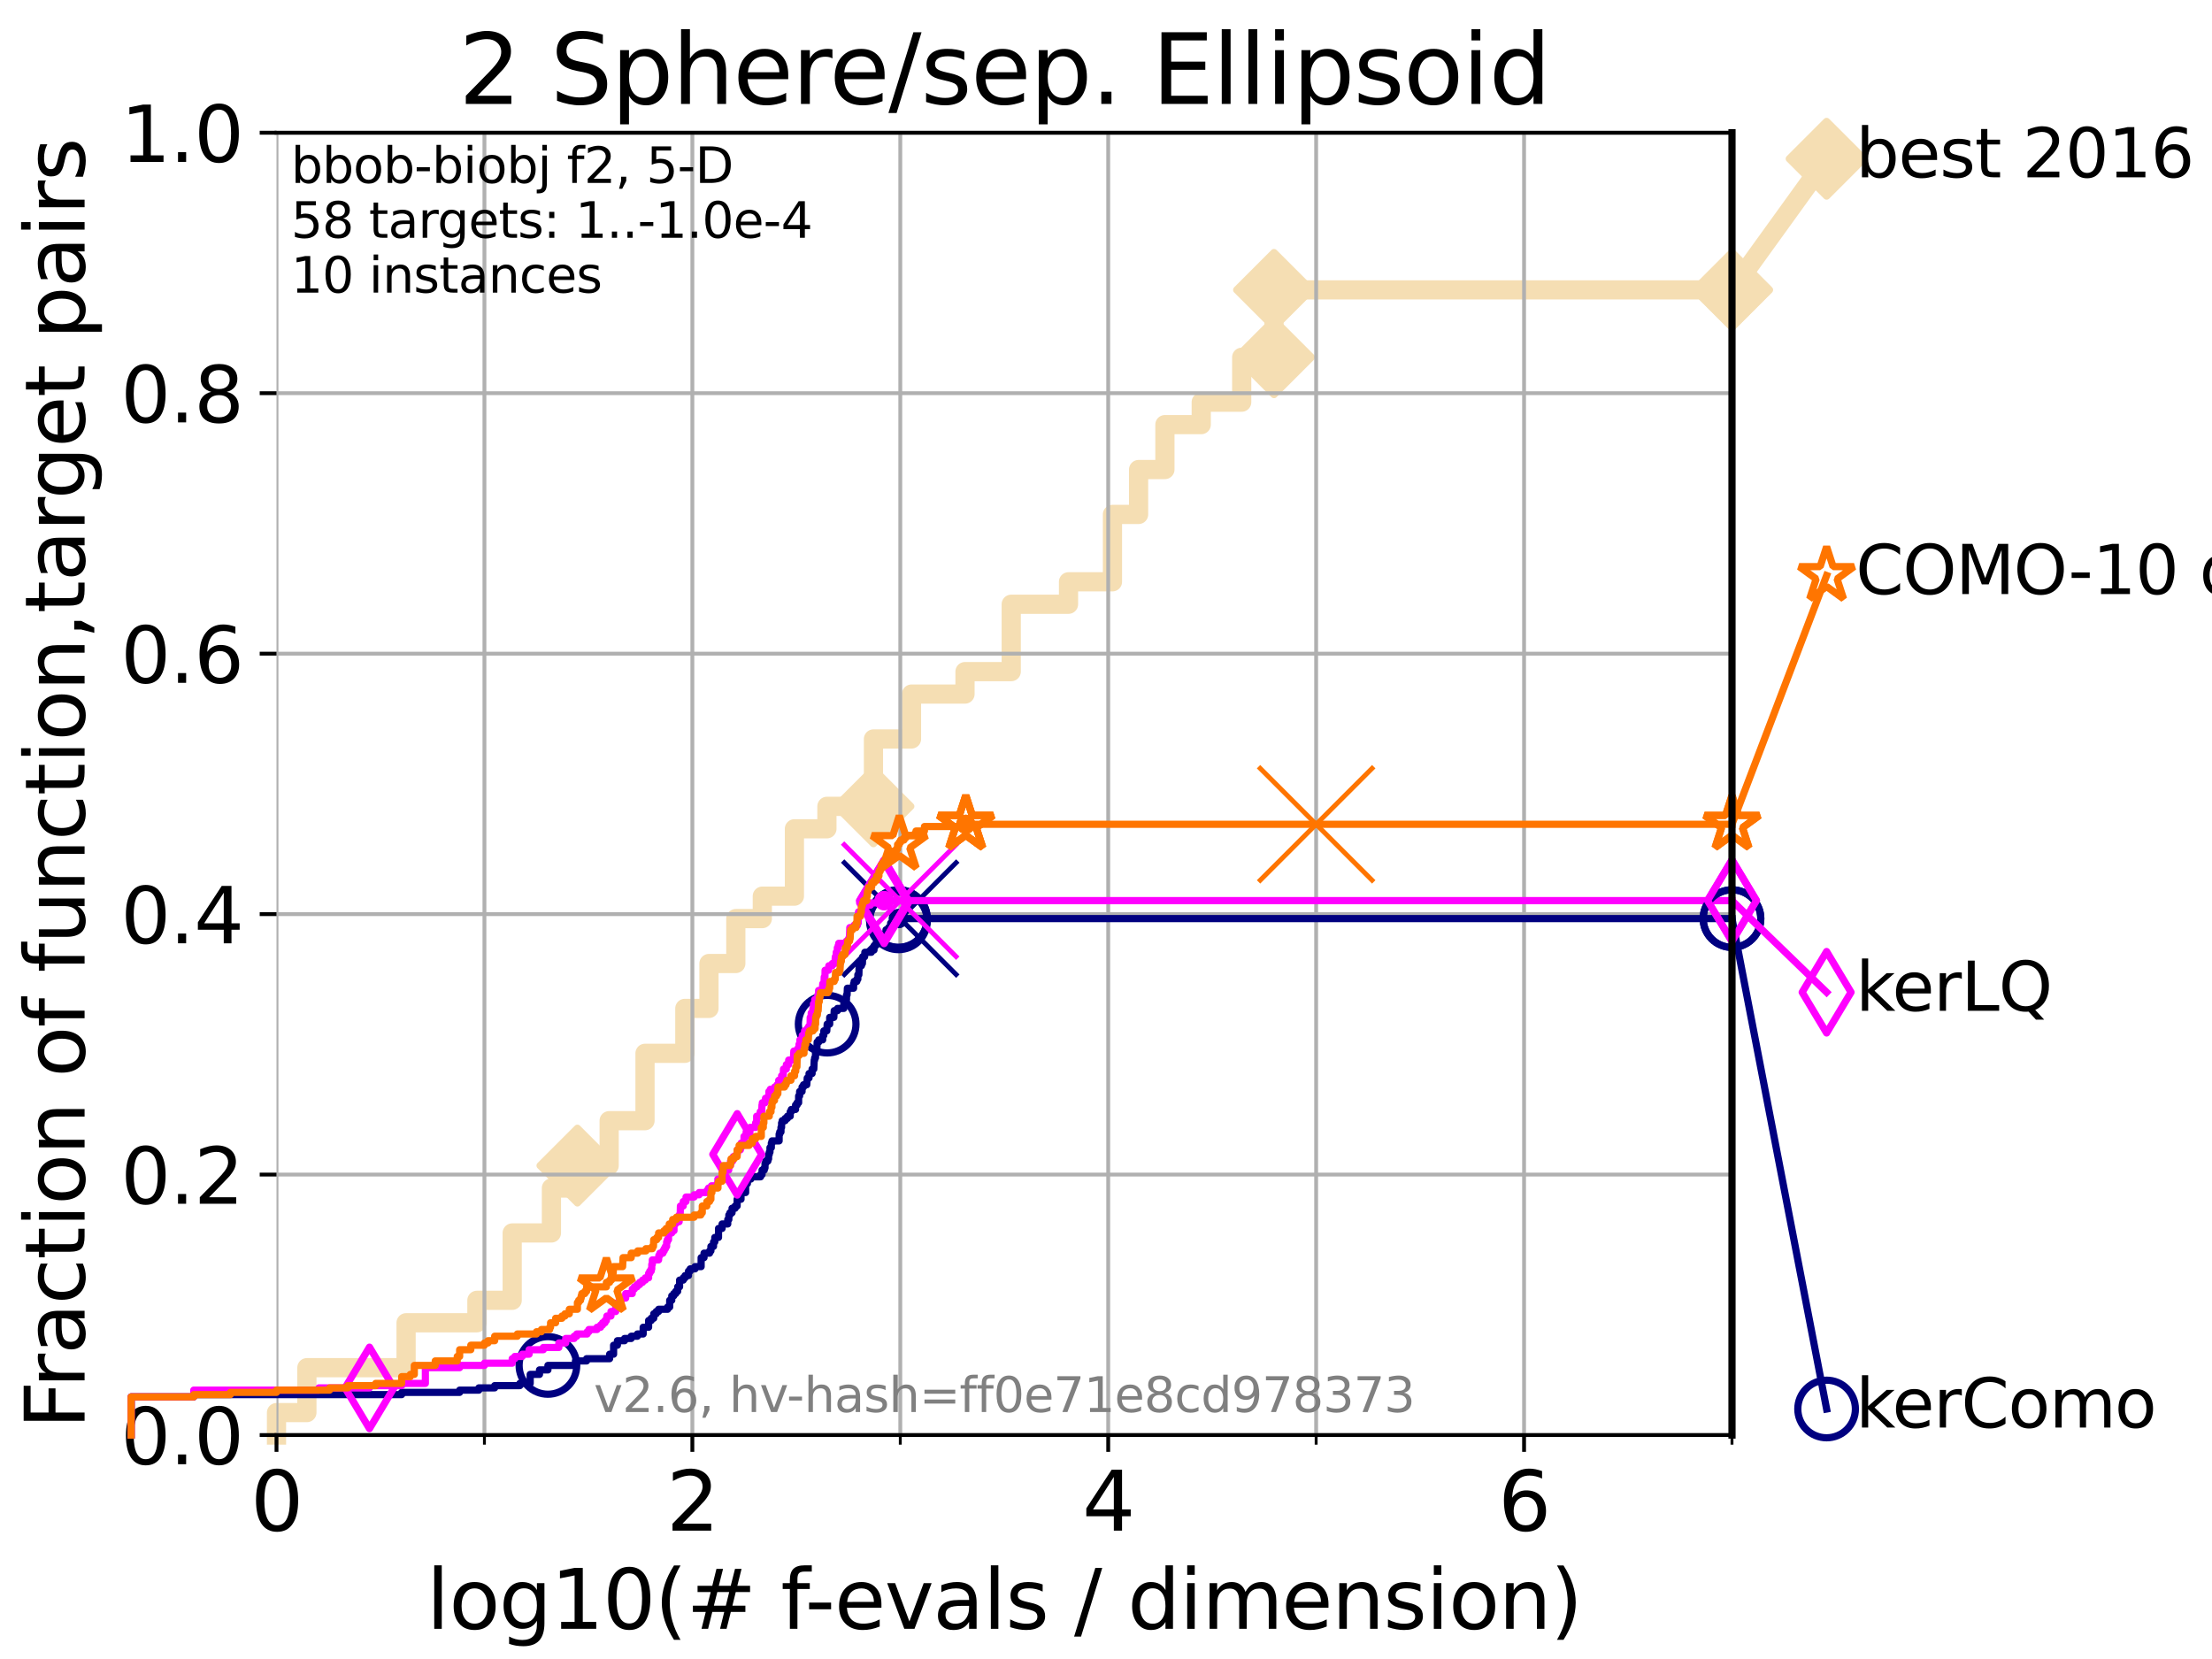 <?xml version="1.0" encoding="utf-8" standalone="no"?>
<!DOCTYPE svg PUBLIC "-//W3C//DTD SVG 1.1//EN"
  "http://www.w3.org/Graphics/SVG/1.1/DTD/svg11.dtd">
<svg xmlns:xlink="http://www.w3.org/1999/xlink" width="460.8pt" height="345.6pt" viewBox="0 0 460.8 345.6" xmlns="http://www.w3.org/2000/svg" version="1.1">
 <defs>
  <style type="text/css">*{stroke-linejoin: round; stroke-linecap: butt}</style>
 </defs>
 <g id="figure_1">
  <g id="patch_1">
   <path d="M 0 345.6 
L 460.8 345.6 
L 460.8 0 
L 0 0 
z
" style="fill: #ffffff"/>
  </g>
  <g id="axes_1">
   <g id="patch_2">
    <path d="M 57.6 298.944 
L 360.806 298.944 
L 360.806 27.648 
L 57.6 27.648 
z
" style="fill: #ffffff"/>
   </g>
   <g id="line2d_1">
    <path d="M 57.6 298.944 
L 57.6 294.266 
L 63.93 294.266 
L 63.93 284.911 
L 84.596 284.911 
L 84.596 275.556 
L 99.347 275.556 
L 99.347 270.879 
L 106.699 270.879 
L 106.699 256.846 
L 114.872 256.846 
L 114.872 247.491 
L 120.284 247.491 
L 120.284 242.814 
L 126.899 242.814 
L 126.899 233.459 
L 134.368 233.459 
L 134.368 219.426 
L 142.662 219.426 
L 142.662 210.071 
L 147.691 210.071 
L 147.691 200.716 
L 153.282 200.716 
L 153.282 191.361 
L 158.804 191.361 
L 158.804 186.684 
L 165.49 186.684 
L 165.49 172.651 
L 172.263 172.651 
L 172.263 167.974 
L 181.957 167.974 
L 181.957 153.941 
L 189.885 153.941 
L 189.885 144.586 
L 201.027 144.586 
L 201.027 139.908 
L 210.656 139.908 
L 210.656 125.876 
L 222.59 125.876 
L 222.59 121.198 
L 231.746 121.198 
L 231.746 107.166 
L 237.19 107.166 
L 237.19 97.811 
L 242.674 97.811 
L 242.674 88.456 
L 250.238 88.456 
L 250.238 83.778 
L 258.67 83.778 
L 258.67 74.423 
L 265.401 74.423 
L 265.401 60.391 
L 360.806 60.391 
" style="fill: none; stroke: #f5deb3; stroke-width: 4; stroke-linecap: square"/>
   </g>
   <g id="line2d_2">
    <defs>
     <path id="mfb329e5a70" d="M -0 7.778 
L 7.778 0 
L 0 -7.778 
L -7.778 -0 
z
" style="stroke: #f5deb3; stroke-width: 1.5; stroke-linejoin: miter"/>
    </defs>
    <g>
     <use xlink:href="#mfb329e5a70" x="120.284" y="242.814" style="fill: #f5deb3; stroke: #f5deb3; stroke-width: 1.5; stroke-linejoin: miter"/>
     <use xlink:href="#mfb329e5a70" x="181.957" y="167.974" style="fill: #f5deb3; stroke: #f5deb3; stroke-width: 1.5; stroke-linejoin: miter"/>
     <use xlink:href="#mfb329e5a70" x="265.401" y="74.423" style="fill: #f5deb3; stroke: #f5deb3; stroke-width: 1.5; stroke-linejoin: miter"/>
     <use xlink:href="#mfb329e5a70" x="265.401" y="60.391" style="fill: #f5deb3; stroke: #f5deb3; stroke-width: 1.5; stroke-linejoin: miter"/>
     <use xlink:href="#mfb329e5a70" x="360.806" y="60.391" style="fill: #f5deb3; stroke: #f5deb3; stroke-width: 1.5; stroke-linejoin: miter"/>
    </g>
   </g>
   <g id="line2d_3">
    <path style="fill: none; stroke: #f5deb3; stroke-width: 4; stroke-linecap: square"/>
    <g/>
   </g>
   <g id="line2d_4">
    <path d="M 360.806 60.391 
L 380.515 33.074 
" style="fill: none; stroke: #f5deb3; stroke-width: 4; stroke-linecap: square"/>
    <g>
     <use xlink:href="#mfb329e5a70" x="360.806" y="60.391" style="fill: #f5deb3; stroke: #f5deb3; stroke-width: 1.5; stroke-linejoin: miter"/>
     <use xlink:href="#mfb329e5a70" x="380.515" y="33.074" style="fill: #f5deb3; stroke: #f5deb3; stroke-width: 1.5; stroke-linejoin: miter"/>
    </g>
   </g>
   <g id="matplotlib.axis_1">
    <g id="xtick_1">
     <g id="line2d_5">
      <path d="M 57.6 298.944 
L 57.6 27.648 
" clip-path="url(#p7fab22d9bb)" style="fill: none; stroke: #b0b0b0; stroke-width: 0.8; stroke-linecap: square"/>
     </g>
     <g id="line2d_6">
      <defs>
       <path id="mf8e52ab0ed" d="M 0 0 
L 0 3.5 
" style="stroke: #000000; stroke-width: 0.8"/>
      </defs>
      <g>
       <use xlink:href="#mf8e52ab0ed" x="57.6" y="298.944" style="stroke: #000000; stroke-width: 0.8"/>
      </g>
     </g>
     <g id="text_1">
      <!-- 0 -->
      <g transform="translate(52.192 318.861) scale(0.17 -0.17)">
       <defs>
        <path id="DejaVuSans-30" d="M 2034 4250 
Q 1547 4250 1301 3770 
Q 1056 3291 1056 2328 
Q 1056 1369 1301 889 
Q 1547 409 2034 409 
Q 2525 409 2770 889 
Q 3016 1369 3016 2328 
Q 3016 3291 2770 3770 
Q 2525 4250 2034 4250 
z
M 2034 4750 
Q 2819 4750 3233 4129 
Q 3647 3509 3647 2328 
Q 3647 1150 3233 529 
Q 2819 -91 2034 -91 
Q 1250 -91 836 529 
Q 422 1150 422 2328 
Q 422 3509 836 4129 
Q 1250 4750 2034 4750 
z
" transform="scale(0.016)"/>
       </defs>
       <use xlink:href="#DejaVuSans-30"/>
      </g>
     </g>
    </g>
    <g id="xtick_2">
     <g id="line2d_7">
      <path d="M 144.23 298.944 
L 144.23 27.648 
" clip-path="url(#p7fab22d9bb)" style="fill: none; stroke: #b0b0b0; stroke-width: 0.8; stroke-linecap: square"/>
     </g>
     <g id="line2d_8">
      <g>
       <use xlink:href="#mf8e52ab0ed" x="144.23" y="298.944" style="stroke: #000000; stroke-width: 0.8"/>
      </g>
     </g>
     <g id="text_2">
      <!-- 2 -->
      <g transform="translate(138.822 318.861) scale(0.17 -0.17)">
       <defs>
        <path id="DejaVuSans-32" d="M 1228 531 
L 3431 531 
L 3431 0 
L 469 0 
L 469 531 
Q 828 903 1448 1529 
Q 2069 2156 2228 2338 
Q 2531 2678 2651 2914 
Q 2772 3150 2772 3378 
Q 2772 3750 2511 3984 
Q 2250 4219 1831 4219 
Q 1534 4219 1204 4116 
Q 875 4013 500 3803 
L 500 4441 
Q 881 4594 1212 4672 
Q 1544 4750 1819 4750 
Q 2544 4750 2975 4387 
Q 3406 4025 3406 3419 
Q 3406 3131 3298 2873 
Q 3191 2616 2906 2266 
Q 2828 2175 2409 1742 
Q 1991 1309 1228 531 
z
" transform="scale(0.016)"/>
       </defs>
       <use xlink:href="#DejaVuSans-32"/>
      </g>
     </g>
    </g>
    <g id="xtick_3">
     <g id="line2d_9">
      <path d="M 230.861 298.944 
L 230.861 27.648 
" clip-path="url(#p7fab22d9bb)" style="fill: none; stroke: #b0b0b0; stroke-width: 0.8; stroke-linecap: square"/>
     </g>
     <g id="line2d_10">
      <g>
       <use xlink:href="#mf8e52ab0ed" x="230.861" y="298.944" style="stroke: #000000; stroke-width: 0.8"/>
      </g>
     </g>
     <g id="text_3">
      <!-- 4 -->
      <g transform="translate(225.453 318.861) scale(0.17 -0.17)">
       <defs>
        <path id="DejaVuSans-34" d="M 2419 4116 
L 825 1625 
L 2419 1625 
L 2419 4116 
z
M 2253 4666 
L 3047 4666 
L 3047 1625 
L 3713 1625 
L 3713 1100 
L 3047 1100 
L 3047 0 
L 2419 0 
L 2419 1100 
L 313 1100 
L 313 1709 
L 2253 4666 
z
" transform="scale(0.016)"/>
       </defs>
       <use xlink:href="#DejaVuSans-34"/>
      </g>
     </g>
    </g>
    <g id="xtick_4">
     <g id="line2d_11">
      <path d="M 317.491 298.944 
L 317.491 27.648 
" clip-path="url(#p7fab22d9bb)" style="fill: none; stroke: #b0b0b0; stroke-width: 0.8; stroke-linecap: square"/>
     </g>
     <g id="line2d_12">
      <g>
       <use xlink:href="#mf8e52ab0ed" x="317.491" y="298.944" style="stroke: #000000; stroke-width: 0.8"/>
      </g>
     </g>
     <g id="text_4">
      <!-- 6 -->
      <g transform="translate(312.083 318.861) scale(0.17 -0.17)">
       <defs>
        <path id="DejaVuSans-36" d="M 2113 2584 
Q 1688 2584 1439 2293 
Q 1191 2003 1191 1497 
Q 1191 994 1439 701 
Q 1688 409 2113 409 
Q 2538 409 2786 701 
Q 3034 994 3034 1497 
Q 3034 2003 2786 2293 
Q 2538 2584 2113 2584 
z
M 3366 4563 
L 3366 3988 
Q 3128 4100 2886 4159 
Q 2644 4219 2406 4219 
Q 1781 4219 1451 3797 
Q 1122 3375 1075 2522 
Q 1259 2794 1537 2939 
Q 1816 3084 2150 3084 
Q 2853 3084 3261 2657 
Q 3669 2231 3669 1497 
Q 3669 778 3244 343 
Q 2819 -91 2113 -91 
Q 1303 -91 875 529 
Q 447 1150 447 2328 
Q 447 3434 972 4092 
Q 1497 4750 2381 4750 
Q 2619 4750 2861 4703 
Q 3103 4656 3366 4563 
z
" transform="scale(0.016)"/>
       </defs>
       <use xlink:href="#DejaVuSans-36"/>
      </g>
     </g>
    </g>
    <g id="xtick_5">
     <g id="line2d_13">
      <path d="M 100.915 298.944 
L 100.915 27.648 
" clip-path="url(#p7fab22d9bb)" style="fill: none; stroke: #b0b0b0; stroke-width: 0.8; stroke-linecap: square"/>
     </g>
     <g id="line2d_14">
      <defs>
       <path id="m58941d36a3" d="M 0 0 
L 0 2 
" style="stroke: #000000; stroke-width: 0.6"/>
      </defs>
      <g>
       <use xlink:href="#m58941d36a3" x="100.915" y="298.944" style="stroke: #000000; stroke-width: 0.6"/>
      </g>
     </g>
    </g>
    <g id="xtick_6">
     <g id="line2d_15">
      <path d="M 187.546 298.944 
L 187.546 27.648 
" clip-path="url(#p7fab22d9bb)" style="fill: none; stroke: #b0b0b0; stroke-width: 0.8; stroke-linecap: square"/>
     </g>
     <g id="line2d_16">
      <g>
       <use xlink:href="#m58941d36a3" x="187.546" y="298.944" style="stroke: #000000; stroke-width: 0.6"/>
      </g>
     </g>
    </g>
    <g id="xtick_7">
     <g id="line2d_17">
      <path d="M 274.176 298.944 
L 274.176 27.648 
" clip-path="url(#p7fab22d9bb)" style="fill: none; stroke: #b0b0b0; stroke-width: 0.8; stroke-linecap: square"/>
     </g>
     <g id="line2d_18">
      <g>
       <use xlink:href="#m58941d36a3" x="274.176" y="298.944" style="stroke: #000000; stroke-width: 0.6"/>
      </g>
     </g>
    </g>
    <g id="xtick_8">
     <g id="line2d_19">
      <path d="M 360.806 298.944 
L 360.806 27.648 
" clip-path="url(#p7fab22d9bb)" style="fill: none; stroke: #b0b0b0; stroke-width: 0.8; stroke-linecap: square"/>
     </g>
     <g id="line2d_20">
      <g>
       <use xlink:href="#m58941d36a3" x="360.806" y="298.944" style="stroke: #000000; stroke-width: 0.6"/>
      </g>
     </g>
    </g>
    <g id="text_5">
     <!-- log10(# f-evals / dimension) -->
     <g transform="translate(88.823 339.314) scale(0.17 -0.17)">
      <defs>
       <path id="DejaVuSans-6c" d="M 603 4863 
L 1178 4863 
L 1178 0 
L 603 0 
L 603 4863 
z
" transform="scale(0.016)"/>
       <path id="DejaVuSans-6f" d="M 1959 3097 
Q 1497 3097 1228 2736 
Q 959 2375 959 1747 
Q 959 1119 1226 758 
Q 1494 397 1959 397 
Q 2419 397 2687 759 
Q 2956 1122 2956 1747 
Q 2956 2369 2687 2733 
Q 2419 3097 1959 3097 
z
M 1959 3584 
Q 2709 3584 3137 3096 
Q 3566 2609 3566 1747 
Q 3566 888 3137 398 
Q 2709 -91 1959 -91 
Q 1206 -91 779 398 
Q 353 888 353 1747 
Q 353 2609 779 3096 
Q 1206 3584 1959 3584 
z
" transform="scale(0.016)"/>
       <path id="DejaVuSans-67" d="M 2906 1791 
Q 2906 2416 2648 2759 
Q 2391 3103 1925 3103 
Q 1463 3103 1205 2759 
Q 947 2416 947 1791 
Q 947 1169 1205 825 
Q 1463 481 1925 481 
Q 2391 481 2648 825 
Q 2906 1169 2906 1791 
z
M 3481 434 
Q 3481 -459 3084 -895 
Q 2688 -1331 1869 -1331 
Q 1566 -1331 1297 -1286 
Q 1028 -1241 775 -1147 
L 775 -588 
Q 1028 -725 1275 -790 
Q 1522 -856 1778 -856 
Q 2344 -856 2625 -561 
Q 2906 -266 2906 331 
L 2906 616 
Q 2728 306 2450 153 
Q 2172 0 1784 0 
Q 1141 0 747 490 
Q 353 981 353 1791 
Q 353 2603 747 3093 
Q 1141 3584 1784 3584 
Q 2172 3584 2450 3431 
Q 2728 3278 2906 2969 
L 2906 3500 
L 3481 3500 
L 3481 434 
z
" transform="scale(0.016)"/>
       <path id="DejaVuSans-31" d="M 794 531 
L 1825 531 
L 1825 4091 
L 703 3866 
L 703 4441 
L 1819 4666 
L 2450 4666 
L 2450 531 
L 3481 531 
L 3481 0 
L 794 0 
L 794 531 
z
" transform="scale(0.016)"/>
       <path id="DejaVuSans-28" d="M 1984 4856 
Q 1566 4138 1362 3434 
Q 1159 2731 1159 2009 
Q 1159 1288 1364 580 
Q 1569 -128 1984 -844 
L 1484 -844 
Q 1016 -109 783 600 
Q 550 1309 550 2009 
Q 550 2706 781 3412 
Q 1013 4119 1484 4856 
L 1984 4856 
z
" transform="scale(0.016)"/>
       <path id="DejaVuSans-23" d="M 3272 2816 
L 2363 2816 
L 2100 1772 
L 3016 1772 
L 3272 2816 
z
M 2803 4594 
L 2478 3297 
L 3391 3297 
L 3719 4594 
L 4219 4594 
L 3897 3297 
L 4872 3297 
L 4872 2816 
L 3775 2816 
L 3519 1772 
L 4513 1772 
L 4513 1294 
L 3397 1294 
L 3072 0 
L 2572 0 
L 2894 1294 
L 1978 1294 
L 1656 0 
L 1153 0 
L 1478 1294 
L 494 1294 
L 494 1772 
L 1594 1772 
L 1856 2816 
L 850 2816 
L 850 3297 
L 1978 3297 
L 2297 4594 
L 2803 4594 
z
" transform="scale(0.016)"/>
       <path id="DejaVuSans-20" transform="scale(0.016)"/>
       <path id="DejaVuSans-66" d="M 2375 4863 
L 2375 4384 
L 1825 4384 
Q 1516 4384 1395 4259 
Q 1275 4134 1275 3809 
L 1275 3500 
L 2222 3500 
L 2222 3053 
L 1275 3053 
L 1275 0 
L 697 0 
L 697 3053 
L 147 3053 
L 147 3500 
L 697 3500 
L 697 3744 
Q 697 4328 969 4595 
Q 1241 4863 1831 4863 
L 2375 4863 
z
" transform="scale(0.016)"/>
       <path id="DejaVuSans-2d" d="M 313 2009 
L 1997 2009 
L 1997 1497 
L 313 1497 
L 313 2009 
z
" transform="scale(0.016)"/>
       <path id="DejaVuSans-65" d="M 3597 1894 
L 3597 1613 
L 953 1613 
Q 991 1019 1311 708 
Q 1631 397 2203 397 
Q 2534 397 2845 478 
Q 3156 559 3463 722 
L 3463 178 
Q 3153 47 2828 -22 
Q 2503 -91 2169 -91 
Q 1331 -91 842 396 
Q 353 884 353 1716 
Q 353 2575 817 3079 
Q 1281 3584 2069 3584 
Q 2775 3584 3186 3129 
Q 3597 2675 3597 1894 
z
M 3022 2063 
Q 3016 2534 2758 2815 
Q 2500 3097 2075 3097 
Q 1594 3097 1305 2825 
Q 1016 2553 972 2059 
L 3022 2063 
z
" transform="scale(0.016)"/>
       <path id="DejaVuSans-76" d="M 191 3500 
L 800 3500 
L 1894 563 
L 2988 3500 
L 3597 3500 
L 2284 0 
L 1503 0 
L 191 3500 
z
" transform="scale(0.016)"/>
       <path id="DejaVuSans-61" d="M 2194 1759 
Q 1497 1759 1228 1600 
Q 959 1441 959 1056 
Q 959 750 1161 570 
Q 1363 391 1709 391 
Q 2188 391 2477 730 
Q 2766 1069 2766 1631 
L 2766 1759 
L 2194 1759 
z
M 3341 1997 
L 3341 0 
L 2766 0 
L 2766 531 
Q 2569 213 2275 61 
Q 1981 -91 1556 -91 
Q 1019 -91 701 211 
Q 384 513 384 1019 
Q 384 1609 779 1909 
Q 1175 2209 1959 2209 
L 2766 2209 
L 2766 2266 
Q 2766 2663 2505 2880 
Q 2244 3097 1772 3097 
Q 1472 3097 1187 3025 
Q 903 2953 641 2809 
L 641 3341 
Q 956 3463 1253 3523 
Q 1550 3584 1831 3584 
Q 2591 3584 2966 3190 
Q 3341 2797 3341 1997 
z
" transform="scale(0.016)"/>
       <path id="DejaVuSans-73" d="M 2834 3397 
L 2834 2853 
Q 2591 2978 2328 3040 
Q 2066 3103 1784 3103 
Q 1356 3103 1142 2972 
Q 928 2841 928 2578 
Q 928 2378 1081 2264 
Q 1234 2150 1697 2047 
L 1894 2003 
Q 2506 1872 2764 1633 
Q 3022 1394 3022 966 
Q 3022 478 2636 193 
Q 2250 -91 1575 -91 
Q 1294 -91 989 -36 
Q 684 19 347 128 
L 347 722 
Q 666 556 975 473 
Q 1284 391 1588 391 
Q 1994 391 2212 530 
Q 2431 669 2431 922 
Q 2431 1156 2273 1281 
Q 2116 1406 1581 1522 
L 1381 1569 
Q 847 1681 609 1914 
Q 372 2147 372 2553 
Q 372 3047 722 3315 
Q 1072 3584 1716 3584 
Q 2034 3584 2315 3537 
Q 2597 3491 2834 3397 
z
" transform="scale(0.016)"/>
       <path id="DejaVuSans-2f" d="M 1625 4666 
L 2156 4666 
L 531 -594 
L 0 -594 
L 1625 4666 
z
" transform="scale(0.016)"/>
       <path id="DejaVuSans-64" d="M 2906 2969 
L 2906 4863 
L 3481 4863 
L 3481 0 
L 2906 0 
L 2906 525 
Q 2725 213 2448 61 
Q 2172 -91 1784 -91 
Q 1150 -91 751 415 
Q 353 922 353 1747 
Q 353 2572 751 3078 
Q 1150 3584 1784 3584 
Q 2172 3584 2448 3432 
Q 2725 3281 2906 2969 
z
M 947 1747 
Q 947 1113 1208 752 
Q 1469 391 1925 391 
Q 2381 391 2643 752 
Q 2906 1113 2906 1747 
Q 2906 2381 2643 2742 
Q 2381 3103 1925 3103 
Q 1469 3103 1208 2742 
Q 947 2381 947 1747 
z
" transform="scale(0.016)"/>
       <path id="DejaVuSans-69" d="M 603 3500 
L 1178 3500 
L 1178 0 
L 603 0 
L 603 3500 
z
M 603 4863 
L 1178 4863 
L 1178 4134 
L 603 4134 
L 603 4863 
z
" transform="scale(0.016)"/>
       <path id="DejaVuSans-6d" d="M 3328 2828 
Q 3544 3216 3844 3400 
Q 4144 3584 4550 3584 
Q 5097 3584 5394 3201 
Q 5691 2819 5691 2113 
L 5691 0 
L 5113 0 
L 5113 2094 
Q 5113 2597 4934 2840 
Q 4756 3084 4391 3084 
Q 3944 3084 3684 2787 
Q 3425 2491 3425 1978 
L 3425 0 
L 2847 0 
L 2847 2094 
Q 2847 2600 2669 2842 
Q 2491 3084 2119 3084 
Q 1678 3084 1418 2786 
Q 1159 2488 1159 1978 
L 1159 0 
L 581 0 
L 581 3500 
L 1159 3500 
L 1159 2956 
Q 1356 3278 1631 3431 
Q 1906 3584 2284 3584 
Q 2666 3584 2933 3390 
Q 3200 3197 3328 2828 
z
" transform="scale(0.016)"/>
       <path id="DejaVuSans-6e" d="M 3513 2113 
L 3513 0 
L 2938 0 
L 2938 2094 
Q 2938 2591 2744 2837 
Q 2550 3084 2163 3084 
Q 1697 3084 1428 2787 
Q 1159 2491 1159 1978 
L 1159 0 
L 581 0 
L 581 3500 
L 1159 3500 
L 1159 2956 
Q 1366 3272 1645 3428 
Q 1925 3584 2291 3584 
Q 2894 3584 3203 3211 
Q 3513 2838 3513 2113 
z
" transform="scale(0.016)"/>
       <path id="DejaVuSans-29" d="M 513 4856 
L 1013 4856 
Q 1481 4119 1714 3412 
Q 1947 2706 1947 2009 
Q 1947 1309 1714 600 
Q 1481 -109 1013 -844 
L 513 -844 
Q 928 -128 1133 580 
Q 1338 1288 1338 2009 
Q 1338 2731 1133 3434 
Q 928 4138 513 4856 
z
" transform="scale(0.016)"/>
      </defs>
      <use xlink:href="#DejaVuSans-6c"/>
      <use xlink:href="#DejaVuSans-6f" x="27.783"/>
      <use xlink:href="#DejaVuSans-67" x="88.965"/>
      <use xlink:href="#DejaVuSans-31" x="152.441"/>
      <use xlink:href="#DejaVuSans-30" x="216.064"/>
      <use xlink:href="#DejaVuSans-28" x="279.688"/>
      <use xlink:href="#DejaVuSans-23" x="318.701"/>
      <use xlink:href="#DejaVuSans-20" x="402.49"/>
      <use xlink:href="#DejaVuSans-66" x="434.277"/>
      <use xlink:href="#DejaVuSans-2d" x="463.982"/>
      <use xlink:href="#DejaVuSans-65" x="500.066"/>
      <use xlink:href="#DejaVuSans-76" x="561.59"/>
      <use xlink:href="#DejaVuSans-61" x="620.77"/>
      <use xlink:href="#DejaVuSans-6c" x="682.049"/>
      <use xlink:href="#DejaVuSans-73" x="709.832"/>
      <use xlink:href="#DejaVuSans-20" x="761.932"/>
      <use xlink:href="#DejaVuSans-2f" x="793.719"/>
      <use xlink:href="#DejaVuSans-20" x="827.41"/>
      <use xlink:href="#DejaVuSans-64" x="859.197"/>
      <use xlink:href="#DejaVuSans-69" x="922.674"/>
      <use xlink:href="#DejaVuSans-6d" x="950.457"/>
      <use xlink:href="#DejaVuSans-65" x="1047.869"/>
      <use xlink:href="#DejaVuSans-6e" x="1109.393"/>
      <use xlink:href="#DejaVuSans-73" x="1172.771"/>
      <use xlink:href="#DejaVuSans-69" x="1224.871"/>
      <use xlink:href="#DejaVuSans-6f" x="1252.654"/>
      <use xlink:href="#DejaVuSans-6e" x="1313.836"/>
      <use xlink:href="#DejaVuSans-29" x="1377.215"/>
     </g>
    </g>
   </g>
   <g id="matplotlib.axis_2">
    <g id="ytick_1">
     <g id="line2d_21">
      <path d="M 57.6 298.944 
L 360.806 298.944 
" clip-path="url(#p7fab22d9bb)" style="fill: none; stroke: #b0b0b0; stroke-width: 0.8; stroke-linecap: square"/>
     </g>
     <g id="line2d_22">
      <defs>
       <path id="m2c7d28caf4" d="M 0 0 
L -3.5 0 
" style="stroke: #000000; stroke-width: 0.8"/>
      </defs>
      <g>
       <use xlink:href="#m2c7d28caf4" x="57.6" y="298.944" style="stroke: #000000; stroke-width: 0.8"/>
      </g>
     </g>
     <g id="text_6">
      <!-- 0.0 -->
      <g transform="translate(25.155 305.023) scale(0.16 -0.16)">
       <defs>
        <path id="DejaVuSans-2e" d="M 684 794 
L 1344 794 
L 1344 0 
L 684 0 
L 684 794 
z
" transform="scale(0.016)"/>
       </defs>
       <use xlink:href="#DejaVuSans-30"/>
       <use xlink:href="#DejaVuSans-2e" x="63.623"/>
       <use xlink:href="#DejaVuSans-30" x="95.41"/>
      </g>
     </g>
    </g>
    <g id="ytick_2">
     <g id="line2d_23">
      <path d="M 57.6 244.685 
L 360.806 244.685 
" clip-path="url(#p7fab22d9bb)" style="fill: none; stroke: #b0b0b0; stroke-width: 0.8; stroke-linecap: square"/>
     </g>
     <g id="line2d_24">
      <g>
       <use xlink:href="#m2c7d28caf4" x="57.6" y="244.685" style="stroke: #000000; stroke-width: 0.8"/>
      </g>
     </g>
     <g id="text_7">
      <!-- 0.2 -->
      <g transform="translate(25.155 250.764) scale(0.16 -0.16)">
       <use xlink:href="#DejaVuSans-30"/>
       <use xlink:href="#DejaVuSans-2e" x="63.623"/>
       <use xlink:href="#DejaVuSans-32" x="95.41"/>
      </g>
     </g>
    </g>
    <g id="ytick_3">
     <g id="line2d_25">
      <path d="M 57.6 190.426 
L 360.806 190.426 
" clip-path="url(#p7fab22d9bb)" style="fill: none; stroke: #b0b0b0; stroke-width: 0.8; stroke-linecap: square"/>
     </g>
     <g id="line2d_26">
      <g>
       <use xlink:href="#m2c7d28caf4" x="57.6" y="190.426" style="stroke: #000000; stroke-width: 0.8"/>
      </g>
     </g>
     <g id="text_8">
      <!-- 0.4 -->
      <g transform="translate(25.155 196.504) scale(0.16 -0.16)">
       <use xlink:href="#DejaVuSans-30"/>
       <use xlink:href="#DejaVuSans-2e" x="63.623"/>
       <use xlink:href="#DejaVuSans-34" x="95.41"/>
      </g>
     </g>
    </g>
    <g id="ytick_4">
     <g id="line2d_27">
      <path d="M 57.6 136.166 
L 360.806 136.166 
" clip-path="url(#p7fab22d9bb)" style="fill: none; stroke: #b0b0b0; stroke-width: 0.8; stroke-linecap: square"/>
     </g>
     <g id="line2d_28">
      <g>
       <use xlink:href="#m2c7d28caf4" x="57.6" y="136.166" style="stroke: #000000; stroke-width: 0.8"/>
      </g>
     </g>
     <g id="text_9">
      <!-- 0.6 -->
      <g transform="translate(25.155 142.245) scale(0.16 -0.16)">
       <use xlink:href="#DejaVuSans-30"/>
       <use xlink:href="#DejaVuSans-2e" x="63.623"/>
       <use xlink:href="#DejaVuSans-36" x="95.41"/>
      </g>
     </g>
    </g>
    <g id="ytick_5">
     <g id="line2d_29">
      <path d="M 57.6 81.907 
L 360.806 81.907 
" clip-path="url(#p7fab22d9bb)" style="fill: none; stroke: #b0b0b0; stroke-width: 0.8; stroke-linecap: square"/>
     </g>
     <g id="line2d_30">
      <g>
       <use xlink:href="#m2c7d28caf4" x="57.6" y="81.907" style="stroke: #000000; stroke-width: 0.8"/>
      </g>
     </g>
     <g id="text_10">
      <!-- 0.8 -->
      <g transform="translate(25.155 87.986) scale(0.16 -0.16)">
       <defs>
        <path id="DejaVuSans-38" d="M 2034 2216 
Q 1584 2216 1326 1975 
Q 1069 1734 1069 1313 
Q 1069 891 1326 650 
Q 1584 409 2034 409 
Q 2484 409 2743 651 
Q 3003 894 3003 1313 
Q 3003 1734 2745 1975 
Q 2488 2216 2034 2216 
z
M 1403 2484 
Q 997 2584 770 2862 
Q 544 3141 544 3541 
Q 544 4100 942 4425 
Q 1341 4750 2034 4750 
Q 2731 4750 3128 4425 
Q 3525 4100 3525 3541 
Q 3525 3141 3298 2862 
Q 3072 2584 2669 2484 
Q 3125 2378 3379 2068 
Q 3634 1759 3634 1313 
Q 3634 634 3220 271 
Q 2806 -91 2034 -91 
Q 1263 -91 848 271 
Q 434 634 434 1313 
Q 434 1759 690 2068 
Q 947 2378 1403 2484 
z
M 1172 3481 
Q 1172 3119 1398 2916 
Q 1625 2713 2034 2713 
Q 2441 2713 2670 2916 
Q 2900 3119 2900 3481 
Q 2900 3844 2670 4047 
Q 2441 4250 2034 4250 
Q 1625 4250 1398 4047 
Q 1172 3844 1172 3481 
z
" transform="scale(0.016)"/>
       </defs>
       <use xlink:href="#DejaVuSans-30"/>
       <use xlink:href="#DejaVuSans-2e" x="63.623"/>
       <use xlink:href="#DejaVuSans-38" x="95.41"/>
      </g>
     </g>
    </g>
    <g id="ytick_6">
     <g id="line2d_31">
      <path d="M 57.6 27.648 
L 360.806 27.648 
" clip-path="url(#p7fab22d9bb)" style="fill: none; stroke: #b0b0b0; stroke-width: 0.8; stroke-linecap: square"/>
     </g>
     <g id="line2d_32">
      <g>
       <use xlink:href="#m2c7d28caf4" x="57.6" y="27.648" style="stroke: #000000; stroke-width: 0.8"/>
      </g>
     </g>
     <g id="text_11">
      <!-- 1.0 -->
      <g transform="translate(25.155 33.727) scale(0.16 -0.16)">
       <use xlink:href="#DejaVuSans-31"/>
       <use xlink:href="#DejaVuSans-2e" x="63.623"/>
       <use xlink:href="#DejaVuSans-30" x="95.41"/>
      </g>
     </g>
    </g>
    <g id="text_12">
     <!-- Fraction of function,target pairs -->
     <g transform="translate(17.62 297.681) rotate(-90) scale(0.17 -0.17)">
      <defs>
       <path id="DejaVuSans-46" d="M 628 4666 
L 3309 4666 
L 3309 4134 
L 1259 4134 
L 1259 2759 
L 3109 2759 
L 3109 2228 
L 1259 2228 
L 1259 0 
L 628 0 
L 628 4666 
z
" transform="scale(0.016)"/>
       <path id="DejaVuSans-72" d="M 2631 2963 
Q 2534 3019 2420 3045 
Q 2306 3072 2169 3072 
Q 1681 3072 1420 2755 
Q 1159 2438 1159 1844 
L 1159 0 
L 581 0 
L 581 3500 
L 1159 3500 
L 1159 2956 
Q 1341 3275 1631 3429 
Q 1922 3584 2338 3584 
Q 2397 3584 2469 3576 
Q 2541 3569 2628 3553 
L 2631 2963 
z
" transform="scale(0.016)"/>
       <path id="DejaVuSans-63" d="M 3122 3366 
L 3122 2828 
Q 2878 2963 2633 3030 
Q 2388 3097 2138 3097 
Q 1578 3097 1268 2742 
Q 959 2388 959 1747 
Q 959 1106 1268 751 
Q 1578 397 2138 397 
Q 2388 397 2633 464 
Q 2878 531 3122 666 
L 3122 134 
Q 2881 22 2623 -34 
Q 2366 -91 2075 -91 
Q 1284 -91 818 406 
Q 353 903 353 1747 
Q 353 2603 823 3093 
Q 1294 3584 2113 3584 
Q 2378 3584 2631 3529 
Q 2884 3475 3122 3366 
z
" transform="scale(0.016)"/>
       <path id="DejaVuSans-74" d="M 1172 4494 
L 1172 3500 
L 2356 3500 
L 2356 3053 
L 1172 3053 
L 1172 1153 
Q 1172 725 1289 603 
Q 1406 481 1766 481 
L 2356 481 
L 2356 0 
L 1766 0 
Q 1100 0 847 248 
Q 594 497 594 1153 
L 594 3053 
L 172 3053 
L 172 3500 
L 594 3500 
L 594 4494 
L 1172 4494 
z
" transform="scale(0.016)"/>
       <path id="DejaVuSans-75" d="M 544 1381 
L 544 3500 
L 1119 3500 
L 1119 1403 
Q 1119 906 1312 657 
Q 1506 409 1894 409 
Q 2359 409 2629 706 
Q 2900 1003 2900 1516 
L 2900 3500 
L 3475 3500 
L 3475 0 
L 2900 0 
L 2900 538 
Q 2691 219 2414 64 
Q 2138 -91 1772 -91 
Q 1169 -91 856 284 
Q 544 659 544 1381 
z
M 1991 3584 
L 1991 3584 
z
" transform="scale(0.016)"/>
       <path id="DejaVuSans-2c" d="M 750 794 
L 1409 794 
L 1409 256 
L 897 -744 
L 494 -744 
L 750 256 
L 750 794 
z
" transform="scale(0.016)"/>
       <path id="DejaVuSans-70" d="M 1159 525 
L 1159 -1331 
L 581 -1331 
L 581 3500 
L 1159 3500 
L 1159 2969 
Q 1341 3281 1617 3432 
Q 1894 3584 2278 3584 
Q 2916 3584 3314 3078 
Q 3713 2572 3713 1747 
Q 3713 922 3314 415 
Q 2916 -91 2278 -91 
Q 1894 -91 1617 61 
Q 1341 213 1159 525 
z
M 3116 1747 
Q 3116 2381 2855 2742 
Q 2594 3103 2138 3103 
Q 1681 3103 1420 2742 
Q 1159 2381 1159 1747 
Q 1159 1113 1420 752 
Q 1681 391 2138 391 
Q 2594 391 2855 752 
Q 3116 1113 3116 1747 
z
" transform="scale(0.016)"/>
      </defs>
      <use xlink:href="#DejaVuSans-46"/>
      <use xlink:href="#DejaVuSans-72" x="50.27"/>
      <use xlink:href="#DejaVuSans-61" x="91.383"/>
      <use xlink:href="#DejaVuSans-63" x="152.662"/>
      <use xlink:href="#DejaVuSans-74" x="207.643"/>
      <use xlink:href="#DejaVuSans-69" x="246.852"/>
      <use xlink:href="#DejaVuSans-6f" x="274.635"/>
      <use xlink:href="#DejaVuSans-6e" x="335.816"/>
      <use xlink:href="#DejaVuSans-20" x="399.195"/>
      <use xlink:href="#DejaVuSans-6f" x="430.982"/>
      <use xlink:href="#DejaVuSans-66" x="492.164"/>
      <use xlink:href="#DejaVuSans-20" x="527.369"/>
      <use xlink:href="#DejaVuSans-66" x="559.156"/>
      <use xlink:href="#DejaVuSans-75" x="594.361"/>
      <use xlink:href="#DejaVuSans-6e" x="657.74"/>
      <use xlink:href="#DejaVuSans-63" x="721.119"/>
      <use xlink:href="#DejaVuSans-74" x="776.1"/>
      <use xlink:href="#DejaVuSans-69" x="815.309"/>
      <use xlink:href="#DejaVuSans-6f" x="843.092"/>
      <use xlink:href="#DejaVuSans-6e" x="904.273"/>
      <use xlink:href="#DejaVuSans-2c" x="967.652"/>
      <use xlink:href="#DejaVuSans-74" x="999.439"/>
      <use xlink:href="#DejaVuSans-61" x="1038.648"/>
      <use xlink:href="#DejaVuSans-72" x="1099.928"/>
      <use xlink:href="#DejaVuSans-67" x="1139.291"/>
      <use xlink:href="#DejaVuSans-65" x="1202.768"/>
      <use xlink:href="#DejaVuSans-74" x="1264.291"/>
      <use xlink:href="#DejaVuSans-20" x="1303.5"/>
      <use xlink:href="#DejaVuSans-70" x="1335.287"/>
      <use xlink:href="#DejaVuSans-61" x="1398.764"/>
      <use xlink:href="#DejaVuSans-69" x="1460.043"/>
      <use xlink:href="#DejaVuSans-72" x="1487.826"/>
      <use xlink:href="#DejaVuSans-73" x="1528.939"/>
     </g>
    </g>
   </g>
   <g id="line2d_33">
    <defs>
     <path id="m1af81b49cb" d="M 0 1.5 
C 0.398 1.5 0.779 1.342 1.061 1.061 
C 1.342 0.779 1.5 0.398 1.5 0 
C 1.5 -0.398 1.342 -0.779 1.061 -1.061 
C 0.779 -1.342 0.398 -1.5 0 -1.5 
C -0.398 -1.5 -0.779 -1.342 -1.061 -1.061 
C -1.342 -0.779 -1.5 -0.398 -1.5 0 
C -1.5 0.398 -1.342 0.779 -1.061 1.061 
C -0.779 1.342 -0.398 1.5 0 1.5 
z
" style="stroke: #f5deb3"/>
    </defs>
    <g>
     <use xlink:href="#m1af81b49cb" x="265.401" y="60.391" style="fill: #f5deb3; stroke: #f5deb3"/>
     <use xlink:href="#m1af81b49cb" x="265.401" y="60.391" style="fill: #f5deb3; stroke: #f5deb3"/>
    </g>
   </g>
   <g id="line2d_34">
    <defs>
     <path id="mb2341bfd43" d="M 0 1.5 
C 0.398 1.5 0.779 1.342 1.061 1.061 
C 1.342 0.779 1.5 0.398 1.5 0 
C 1.5 -0.398 1.342 -0.779 1.061 -1.061 
C 0.779 -1.342 0.398 -1.5 0 -1.5 
C -0.398 -1.5 -0.779 -1.342 -1.061 -1.061 
C -1.342 -0.779 -1.5 -0.398 -1.5 0 
C -1.5 0.398 -1.342 0.779 -1.061 1.061 
C -0.779 1.342 -0.398 1.5 0 1.5 
z
" style="stroke: #000080"/>
    </defs>
    <g>
     <use xlink:href="#mb2341bfd43" x="187.158" y="191.361" style="fill: #000080; stroke: #000080"/>
     <use xlink:href="#mb2341bfd43" x="187.158" y="191.361" style="fill: #000080; stroke: #000080"/>
    </g>
   </g>
   <g id="line2d_35">
    <path d="M 27.324 298.944 
L 27.324 290.992 
L 40.363 290.992 
L 40.363 290.524 
L 83.678 290.524 
L 83.678 290.057 
L 95.753 290.057 
L 95.753 289.589 
L 99.751 289.589 
L 99.751 289.121 
L 103.047 289.121 
L 103.047 288.653 
L 108.29 288.653 
L 108.29 288.186 
L 110.449 288.186 
L 110.449 286.315 
L 112.386 286.315 
L 112.386 285.379 
L 114.142 285.379 
L 114.142 284.444 
L 119.876 284.444 
L 119.876 283.508 
L 122.199 283.508 
L 122.199 283.04 
L 126.994 283.04 
L 126.994 282.105 
L 127.822 282.105 
L 127.822 280.234 
L 128.615 280.234 
L 128.615 279.298 
L 130.107 279.298 
L 130.107 278.831 
L 131.49 278.831 
L 131.49 278.363 
L 132.778 278.363 
L 132.778 277.895 
L 133.983 277.895 
L 133.983 276.492 
L 135.116 276.492 
L 135.116 275.089 
L 135.658 275.089 
L 135.658 274.621 
L 136.184 274.621 
L 136.184 273.685 
L 136.697 273.685 
L 136.697 273.218 
L 137.196 273.218 
L 137.196 272.75 
L 139.068 272.75 
L 139.068 272.282 
L 139.508 272.282 
L 139.508 270.879 
L 139.938 270.879 
L 139.938 269.943 
L 140.359 269.943 
L 140.359 269.476 
L 140.771 269.476 
L 140.771 269.008 
L 141.173 269.008 
L 141.173 268.072 
L 141.567 268.072 
L 141.567 266.669 
L 142.332 266.669 
L 142.332 266.201 
L 142.703 266.201 
L 142.703 265.734 
L 143.423 265.734 
L 143.423 264.798 
L 143.773 264.798 
L 143.773 264.33 
L 144.786 264.33 
L 144.786 263.863 
L 146.058 263.863 
L 146.058 261.992 
L 146.662 261.992 
L 146.662 261.056 
L 147.816 261.056 
L 147.816 260.588 
L 148.094 260.588 
L 148.094 259.653 
L 148.638 259.653 
L 148.638 258.717 
L 148.904 258.717 
L 148.904 257.782 
L 149.68 257.782 
L 149.68 255.911 
L 150.425 255.911 
L 150.425 254.975 
L 151.605 254.975 
L 151.605 254.04 
L 151.833 254.04 
L 151.833 253.104 
L 152.057 253.104 
L 152.057 252.637 
L 152.499 252.637 
L 152.499 251.701 
L 153.142 251.701 
L 153.142 251.233 
L 153.559 251.233 
L 153.559 249.83 
L 154.367 249.83 
L 154.367 248.427 
L 155.329 248.427 
L 155.329 246.556 
L 155.701 246.556 
L 155.701 245.62 
L 156.423 245.62 
L 156.423 245.153 
L 158.437 245.153 
L 158.437 244.685 
L 158.752 244.685 
L 158.752 243.749 
L 159.216 243.749 
L 159.216 243.282 
L 159.368 243.282 
L 159.368 242.346 
L 159.519 242.346 
L 159.519 241.878 
L 159.964 241.878 
L 159.964 241.411 
L 160.11 241.411 
L 160.11 240.475 
L 160.255 240.475 
L 160.255 240.007 
L 160.399 240.007 
L 160.399 239.072 
L 160.684 239.072 
L 160.684 238.136 
L 160.824 238.136 
L 160.824 237.669 
L 162.306 237.669 
L 162.306 236.265 
L 162.435 236.265 
L 162.435 235.798 
L 162.691 235.798 
L 162.691 234.862 
L 162.817 234.862 
L 162.817 233.927 
L 162.943 233.927 
L 162.943 233.459 
L 163.559 233.459 
L 163.559 232.991 
L 164.037 232.991 
L 164.037 232.523 
L 164.619 232.523 
L 164.619 231.588 
L 164.847 231.588 
L 164.847 231.12 
L 165.731 231.12 
L 165.731 230.184 
L 166.052 230.184 
L 166.052 229.717 
L 166.368 229.717 
L 166.368 228.313 
L 166.576 228.313 
L 166.576 227.378 
L 167.085 227.378 
L 167.085 226.442 
L 167.384 226.442 
L 167.384 225.975 
L 168.064 225.975 
L 168.159 224.571 
L 168.535 224.571 
L 168.535 223.636 
L 169.175 223.636 
L 169.175 222.7 
L 169.531 222.7 
L 169.619 220.829 
L 169.707 220.829 
L 169.707 220.362 
L 169.881 220.362 
L 169.881 219.426 
L 170.139 219.426 
L 170.224 217.087 
L 170.561 217.087 
L 170.561 216.62 
L 171.378 216.62 
L 171.378 215.684 
L 171.617 215.684 
L 171.617 214.749 
L 172.238 214.749 
L 172.314 213.345 
L 172.839 213.345 
L 172.839 211.942 
L 173.707 211.942 
L 173.778 210.539 
L 174.469 210.539 
L 174.469 210.071 
L 175.779 210.071 
L 175.779 209.136 
L 176.093 209.136 
L 176.093 208.668 
L 176.217 208.668 
L 176.217 208.2 
L 176.34 208.2 
L 176.34 207.265 
L 176.463 207.265 
L 176.524 205.861 
L 177.817 205.861 
L 177.817 204.926 
L 177.93 204.926 
L 177.93 204.458 
L 178.486 204.458 
L 178.486 203.99 
L 178.704 203.99 
L 178.704 203.055 
L 178.92 203.055 
L 178.973 201.184 
L 179.448 201.184 
L 179.448 200.716 
L 179.655 200.716 
L 179.706 199.313 
L 180.113 199.313 
L 180.163 198.377 
L 181.517 198.377 
L 181.517 197.91 
L 182.069 197.91 
L 182.114 196.974 
L 182.472 196.974 
L 182.472 196.506 
L 183.84 196.506 
L 183.84 195.571 
L 184.004 195.571 
L 184.004 194.635 
L 184.568 194.635 
L 184.568 193.7 
L 185.115 193.7 
L 185.115 193.232 
L 185.534 193.232 
L 185.534 192.297 
L 186.774 192.297 
L 186.774 191.829 
L 187.158 191.829 
L 187.158 191.361 
L 360.806 191.361 
L 360.806 191.361 
" style="fill: none; stroke: #000080; stroke-width: 1.5; stroke-linecap: square"/>
   </g>
   <g id="line2d_36">
    <defs>
     <path id="m85d81dcc7c" d="M 0 6 
C 1.591 6 3.117 5.368 4.243 4.243 
C 5.368 3.117 6 1.591 6 0 
C 6 -1.591 5.368 -3.117 4.243 -4.243 
C 3.117 -5.368 1.591 -6 0 -6 
C -1.591 -6 -3.117 -5.368 -4.243 -4.243 
C -5.368 -3.117 -6 -1.591 -6 0 
C -6 1.591 -5.368 3.117 -4.243 4.243 
C -3.117 5.368 -1.591 6 0 6 
z
" style="stroke: #000080; stroke-width: 1.5"/>
    </defs>
    <g>
     <use xlink:href="#m85d81dcc7c" x="114.142" y="284.444" style="fill-opacity: 0; stroke: #000080; stroke-width: 1.5"/>
     <use xlink:href="#m85d81dcc7c" x="172.314" y="213.345" style="fill-opacity: 0; stroke: #000080; stroke-width: 1.5"/>
     <use xlink:href="#m85d81dcc7c" x="187.158" y="191.829" style="fill-opacity: 0; stroke: #000080; stroke-width: 1.5"/>
     <use xlink:href="#m85d81dcc7c" x="187.158" y="191.361" style="fill-opacity: 0; stroke: #000080; stroke-width: 1.5"/>
     <use xlink:href="#m85d81dcc7c" x="187.158" y="191.361" style="fill-opacity: 0; stroke: #000080; stroke-width: 1.5"/>
     <use xlink:href="#m85d81dcc7c" x="360.806" y="191.361" style="fill-opacity: 0; stroke: #000080; stroke-width: 1.5"/>
    </g>
   </g>
   <g id="line2d_37">
    <path style="fill: none; stroke: #000080; stroke-width: 1.5; stroke-linecap: square"/>
    <g/>
   </g>
   <g id="line2d_38">
    <path d="M 187.531 191.361 
" clip-path="url(#p7fab22d9bb)" style="fill: none; stroke: #000080; stroke-width: 1.5; stroke-linecap: square"/>
    <defs>
     <path id="me4084aea0e" d="M -12 12 
L 12 -12 
M -12 -12 
L 12 12 
" style="stroke: #000080"/>
    </defs>
    <g clip-path="url(#p7fab22d9bb)">
     <use xlink:href="#me4084aea0e" x="187.531" y="191.361" style="fill: #000080; stroke: #000080"/>
    </g>
   </g>
   <g id="line2d_39">
    <defs>
     <path id="m66c1a2f9a3" d="M 0 1.5 
C 0.398 1.5 0.779 1.342 1.061 1.061 
C 1.342 0.779 1.5 0.398 1.5 0 
C 1.5 -0.398 1.342 -0.779 1.061 -1.061 
C 0.779 -1.342 0.398 -1.5 0 -1.5 
C -0.398 -1.5 -0.779 -1.342 -1.061 -1.061 
C -1.342 -0.779 -1.5 -0.398 -1.5 0 
C -1.5 0.398 -1.342 0.779 -1.061 1.061 
C -0.779 1.342 -0.398 1.5 0 1.5 
z
" style="stroke: #ff00ff"/>
    </defs>
    <g>
     <use xlink:href="#m66c1a2f9a3" x="184.171" y="187.619" style="fill: #ff00ff; stroke: #ff00ff"/>
     <use xlink:href="#m66c1a2f9a3" x="184.171" y="187.619" style="fill: #ff00ff; stroke: #ff00ff"/>
    </g>
   </g>
   <g id="line2d_40">
    <path d="M 27.324 298.944 
L 27.324 290.992 
L 40.363 290.992 
L 40.363 289.589 
L 66.441 289.589 
L 66.441 289.121 
L 76.969 289.121 
L 76.969 288.653 
L 83.678 288.653 
L 83.678 288.186 
L 88.614 288.186 
L 88.614 284.911 
L 95.753 284.911 
L 95.753 284.444 
L 100.915 284.444 
L 100.915 283.976 
L 106.699 283.976 
L 106.699 283.04 
L 107.245 283.04 
L 107.245 282.573 
L 108.792 282.573 
L 108.792 282.105 
L 110.221 282.105 
L 110.221 281.169 
L 113.186 281.169 
L 113.186 280.702 
L 116.419 280.702 
L 116.419 279.766 
L 117.849 279.766 
L 117.849 278.831 
L 119.6 278.831 
L 119.6 278.363 
L 120.149 278.363 
L 120.149 277.895 
L 122.32 277.895 
L 122.32 277.427 
L 122.678 277.427 
L 122.678 276.96 
L 124.374 276.96 
L 124.374 276.492 
L 125.116 276.492 
L 125.116 276.024 
L 125.527 276.024 
L 125.527 275.556 
L 126.029 275.556 
L 126.029 275.089 
L 126.323 275.089 
L 126.421 274.153 
L 127.274 274.153 
L 127.274 273.218 
L 128.266 273.218 
L 128.266 271.814 
L 128.615 271.814 
L 128.615 271.347 
L 129.293 271.347 
L 129.293 270.411 
L 130.345 270.411 
L 130.345 269.476 
L 131.711 269.476 
L 131.711 268.54 
L 132.145 268.54 
L 132.145 268.072 
L 132.709 268.072 
L 132.709 267.605 
L 133.256 267.605 
L 133.256 267.137 
L 133.853 267.137 
L 133.853 266.669 
L 134.432 266.669 
L 134.432 266.201 
L 135.116 266.201 
L 135.116 265.266 
L 135.359 265.266 
L 135.359 264.798 
L 135.658 264.798 
L 135.658 264.33 
L 135.776 264.33 
L 135.776 263.395 
L 135.894 263.395 
L 135.894 262.459 
L 137.196 262.459 
L 137.25 261.524 
L 137.467 261.524 
L 137.467 261.056 
L 138.103 261.056 
L 138.103 260.588 
L 138.362 260.588 
L 138.362 260.121 
L 138.617 260.121 
L 138.617 259.653 
L 138.869 259.653 
L 138.869 258.717 
L 139.018 258.717 
L 139.018 258.25 
L 139.265 258.25 
L 139.265 256.846 
L 139.938 256.846 
L 139.938 256.379 
L 140.405 256.379 
L 140.405 254.975 
L 140.725 254.975 
L 140.725 254.508 
L 141.48 254.508 
L 141.48 253.104 
L 141.697 253.104 
L 141.74 251.233 
L 142.332 251.233 
L 142.332 250.298 
L 142.906 250.298 
L 142.906 249.362 
L 144.603 249.362 
L 144.603 248.895 
L 145.643 248.895 
L 145.643 248.427 
L 147.312 248.427 
L 147.312 247.959 
L 147.597 247.959 
L 147.597 247.491 
L 148.216 247.491 
L 148.216 247.024 
L 149.396 247.024 
L 149.396 246.556 
L 149.538 246.556 
L 149.538 245.62 
L 150.506 245.62 
L 150.56 243.749 
L 151.808 243.749 
L 151.808 242.814 
L 152.181 242.814 
L 152.181 241.878 
L 152.62 241.878 
L 152.62 241.411 
L 152.764 241.411 
L 152.764 240.943 
L 153.375 240.943 
L 153.375 240.475 
L 153.582 240.475 
L 153.582 239.54 
L 154.234 239.54 
L 154.234 239.072 
L 154.389 239.072 
L 154.389 238.136 
L 154.971 238.136 
L 154.993 236.733 
L 155.433 236.733 
L 155.433 235.798 
L 156.225 235.798 
L 156.225 234.862 
L 157.401 234.862 
L 157.401 233.927 
L 157.624 233.927 
L 157.624 232.523 
L 158.366 232.523 
L 158.366 231.588 
L 158.682 231.588 
L 158.735 230.184 
L 158.804 230.184 
L 158.804 229.717 
L 159.401 229.717 
L 159.469 228.781 
L 160.159 228.781 
L 160.175 227.378 
L 160.479 227.378 
L 160.479 226.91 
L 161.377 226.91 
L 161.377 226.442 
L 161.884 226.442 
L 161.884 225.975 
L 162.22 225.975 
L 162.22 225.039 
L 162.817 225.039 
L 162.817 224.104 
L 163.15 224.104 
L 163.219 222.7 
L 163.813 222.7 
L 163.813 221.765 
L 164.298 221.765 
L 164.298 220.829 
L 165.257 220.829 
L 165.368 218.958 
L 166.135 218.958 
L 166.135 218.491 
L 166.449 218.491 
L 166.449 217.555 
L 166.633 217.555 
L 166.633 216.62 
L 167.129 216.62 
L 167.129 215.684 
L 167.602 215.684 
L 167.602 214.749 
L 168.148 214.749 
L 168.148 214.281 
L 168.462 214.281 
L 168.462 213.813 
L 168.75 213.813 
L 168.781 211.942 
L 168.994 211.942 
L 168.994 211.007 
L 169.334 211.007 
L 169.334 210.071 
L 169.452 210.071 
L 169.452 209.136 
L 169.726 209.136 
L 169.726 208.2 
L 170.299 208.2 
L 170.365 207.265 
L 170.524 207.265 
L 170.524 206.329 
L 171.289 206.329 
L 171.396 204.926 
L 171.652 204.926 
L 171.704 203.523 
L 171.852 203.523 
L 171.878 202.119 
L 172.608 202.119 
L 172.658 201.184 
L 173.382 201.184 
L 173.382 200.716 
L 173.91 200.716 
L 174.011 199.313 
L 174.203 199.313 
L 174.203 198.377 
L 174.431 198.377 
L 174.431 197.442 
L 174.611 197.442 
L 174.611 196.974 
L 174.723 196.974 
L 174.723 196.506 
L 176.327 196.506 
L 176.327 196.039 
L 176.732 196.039 
L 176.732 195.571 
L 176.945 195.571 
L 177.024 193.232 
L 177.905 193.232 
L 177.905 192.764 
L 178.614 192.764 
L 178.614 192.297 
L 178.794 192.297 
L 178.842 189.958 
L 179.712 189.958 
L 179.712 189.49 
L 179.843 189.49 
L 179.843 189.022 
L 180.346 189.022 
L 180.346 188.555 
L 181.324 188.555 
L 181.324 188.087 
L 184.171 188.087 
L 184.171 187.619 
L 360.806 187.619 
L 360.806 187.619 
" style="fill: none; stroke: #ff00ff; stroke-width: 1.5; stroke-linecap: square"/>
   </g>
   <g id="line2d_41">
    <defs>
     <path id="mf2853be41d" d="M -0 8.485 
L 5.091 0 
L 0 -8.485 
L -5.091 -0 
z
" style="stroke: #ff00ff; stroke-width: 1.5; stroke-linejoin: miter"/>
    </defs>
    <g>
     <use xlink:href="#mf2853be41d" x="76.969" y="289.121" style="fill-opacity: 0; stroke: #ff00ff; stroke-width: 1.5; stroke-linejoin: miter"/>
     <use xlink:href="#mf2853be41d" x="153.582" y="240.475" style="fill-opacity: 0; stroke: #ff00ff; stroke-width: 1.5; stroke-linejoin: miter"/>
     <use xlink:href="#mf2853be41d" x="184.171" y="188.087" style="fill-opacity: 0; stroke: #ff00ff; stroke-width: 1.5; stroke-linejoin: miter"/>
     <use xlink:href="#mf2853be41d" x="184.171" y="187.619" style="fill-opacity: 0; stroke: #ff00ff; stroke-width: 1.5; stroke-linejoin: miter"/>
     <use xlink:href="#mf2853be41d" x="184.171" y="187.619" style="fill-opacity: 0; stroke: #ff00ff; stroke-width: 1.5; stroke-linejoin: miter"/>
     <use xlink:href="#mf2853be41d" x="360.806" y="187.619" style="fill-opacity: 0; stroke: #ff00ff; stroke-width: 1.5; stroke-linejoin: miter"/>
    </g>
   </g>
   <g id="line2d_42">
    <path style="fill: none; stroke: #ff00ff; stroke-width: 1.5; stroke-linecap: square"/>
    <g/>
   </g>
   <g id="line2d_43">
    <path d="M 187.519 187.619 
" clip-path="url(#p7fab22d9bb)" style="fill: none; stroke: #ff00ff; stroke-width: 1.5; stroke-linecap: square"/>
    <defs>
     <path id="m0c8d70eb56" d="M -12 12 
L 12 -12 
M -12 -12 
L 12 12 
" style="stroke: #ff00ff"/>
    </defs>
    <g clip-path="url(#p7fab22d9bb)">
     <use xlink:href="#m0c8d70eb56" x="187.519" y="187.619" style="fill: #ff00ff; stroke: #ff00ff"/>
    </g>
   </g>
   <g id="line2d_44">
    <defs>
     <path id="m9fcb28e159" d="M 0 1.5 
C 0.398 1.5 0.779 1.342 1.061 1.061 
C 1.342 0.779 1.5 0.398 1.5 0 
C 1.5 -0.398 1.342 -0.779 1.061 -1.061 
C 0.779 -1.342 0.398 -1.5 0 -1.5 
C -0.398 -1.5 -0.779 -1.342 -1.061 -1.061 
C -1.342 -0.779 -1.5 -0.398 -1.5 0 
C -1.5 0.398 -1.342 0.779 -1.061 1.061 
C -0.779 1.342 -0.398 1.5 0 1.5 
z
" style="stroke: #ff7500"/>
    </defs>
    <g>
     <use xlink:href="#m9fcb28e159" x="201.188" y="171.716" style="fill: #ff7500; stroke: #ff7500"/>
     <use xlink:href="#m9fcb28e159" x="201.188" y="171.716" style="fill: #ff7500; stroke: #ff7500"/>
    </g>
   </g>
   <g id="line2d_45">
    <path d="M 27.324 298.944 
L 27.324 290.992 
L 40.363 290.992 
L 40.363 290.524 
L 47.991 290.524 
L 47.991 290.057 
L 57.6 290.057 
L 57.6 289.589 
L 68.657 289.589 
L 68.657 289.121 
L 72.432 289.121 
L 72.432 288.653 
L 78.267 288.653 
L 78.267 288.186 
L 83.678 288.186 
L 83.678 286.782 
L 85.471 286.782 
L 85.471 286.315 
L 86.307 286.315 
L 86.307 284.444 
L 90.668 284.444 
L 90.668 283.508 
L 95.251 283.508 
L 95.251 282.573 
L 95.753 282.573 
L 95.753 281.169 
L 98.078 281.169 
L 98.078 280.234 
L 100.915 280.234 
L 100.915 279.766 
L 101.653 279.766 
L 101.653 279.298 
L 103.047 279.298 
L 103.047 278.363 
L 107.775 278.363 
L 107.775 277.895 
L 111.762 277.895 
L 111.762 277.427 
L 112.79 277.427 
L 112.79 276.96 
L 114.51 276.96 
L 114.51 276.492 
L 114.692 276.492 
L 114.692 275.556 
L 115.747 275.556 
L 115.747 274.621 
L 117.068 274.621 
L 117.068 274.153 
L 117.695 274.153 
L 117.695 273.685 
L 118.598 273.685 
L 118.598 272.75 
L 120.284 272.75 
L 120.284 271.347 
L 120.551 271.347 
L 120.551 270.879 
L 120.944 270.879 
L 120.944 270.411 
L 121.073 270.411 
L 121.073 269.943 
L 121.202 269.943 
L 121.202 269.476 
L 121.831 269.476 
L 121.831 269.008 
L 122.199 269.008 
L 122.199 268.072 
L 126.323 268.072 
L 126.323 267.137 
L 126.994 267.137 
L 126.994 266.669 
L 127.366 266.669 
L 127.366 265.734 
L 127.55 265.734 
L 127.55 265.266 
L 127.731 265.266 
L 127.822 263.863 
L 129.704 263.863 
L 129.786 261.992 
L 131.49 261.992 
L 131.49 261.056 
L 132.847 261.056 
L 132.847 260.588 
L 134.558 260.588 
L 134.558 260.121 
L 135.894 260.121 
L 135.894 259.653 
L 136.127 259.653 
L 136.184 258.25 
L 136.809 258.25 
L 136.809 257.782 
L 137.196 257.782 
L 137.196 256.846 
L 138.31 256.846 
L 138.31 256.379 
L 138.768 256.379 
L 138.768 255.911 
L 139.411 255.911 
L 139.411 254.975 
L 140.127 254.975 
L 140.127 254.04 
L 140.906 254.04 
L 140.906 253.572 
L 144.603 253.572 
L 144.603 253.104 
L 145.989 253.104 
L 145.989 252.637 
L 146.295 252.637 
L 146.295 251.233 
L 147.248 251.233 
L 147.248 250.298 
L 147.816 250.298 
L 147.816 249.83 
L 148.094 249.83 
L 148.094 248.427 
L 148.307 248.427 
L 148.307 247.491 
L 149.567 247.491 
L 149.567 246.556 
L 149.68 246.556 
L 149.68 246.088 
L 150.425 246.088 
L 150.425 244.217 
L 150.614 244.217 
L 150.667 242.814 
L 152.132 242.814 
L 152.132 242.346 
L 152.279 242.346 
L 152.279 241.411 
L 152.93 241.411 
L 152.93 240.943 
L 153.559 240.943 
L 153.559 239.54 
L 153.967 239.54 
L 153.967 238.604 
L 156.066 238.604 
L 156.066 238.136 
L 156.735 238.136 
L 156.735 237.201 
L 157.438 237.201 
L 157.438 236.733 
L 158.595 236.733 
L 158.595 234.862 
L 159.011 234.862 
L 159.011 233.927 
L 159.131 233.927 
L 159.131 232.523 
L 160.255 232.523 
L 160.271 231.588 
L 160.621 231.588 
L 160.621 230.652 
L 160.809 230.652 
L 160.809 229.717 
L 160.948 229.717 
L 160.948 229.249 
L 161.346 229.249 
L 161.346 228.313 
L 161.766 228.313 
L 161.766 227.846 
L 162.045 227.846 
L 162.06 226.442 
L 163.437 226.442 
L 163.437 225.975 
L 163.746 225.975 
L 163.746 225.507 
L 163.919 225.507 
L 163.919 225.039 
L 164.771 225.039 
L 164.771 224.104 
L 165.526 224.104 
L 165.526 223.168 
L 165.767 223.168 
L 165.767 222.233 
L 166.017 222.233 
L 166.076 219.894 
L 166.472 219.894 
L 166.472 219.426 
L 167.493 219.426 
L 167.493 218.491 
L 167.657 218.491 
L 167.657 217.555 
L 167.861 217.555 
L 167.861 216.62 
L 168.389 216.62 
L 168.462 215.216 
L 168.627 215.216 
L 168.627 214.749 
L 169.383 214.749 
L 169.383 214.281 
L 169.794 214.281 
L 169.794 213.345 
L 169.909 213.345 
L 169.909 211.942 
L 170.044 211.942 
L 170.044 211.474 
L 170.262 211.474 
L 170.356 210.539 
L 170.44 210.539 
L 170.524 208.668 
L 170.672 208.668 
L 170.672 207.732 
L 170.828 207.732 
L 170.892 206.797 
L 172.483 206.797 
L 172.483 206.329 
L 172.707 206.329 
L 172.707 205.861 
L 172.839 205.861 
L 172.881 204.458 
L 173.778 204.458 
L 173.778 203.99 
L 173.995 203.99 
L 174.057 202.587 
L 174.827 202.587 
L 174.827 202.119 
L 174.989 202.119 
L 175.07 200.716 
L 175.114 200.716 
L 175.114 200.248 
L 175.273 200.248 
L 175.273 199.313 
L 175.503 199.313 
L 175.503 198.845 
L 176.031 198.845 
L 176.093 197.442 
L 176.429 197.442 
L 176.429 196.974 
L 176.584 196.974 
L 176.584 196.039 
L 176.984 196.039 
L 176.984 195.571 
L 177.096 195.571 
L 177.194 193.7 
L 177.588 193.7 
L 177.588 193.232 
L 178.321 193.232 
L 178.321 192.297 
L 178.529 192.297 
L 178.535 190.893 
L 179.244 190.893 
L 179.297 189.958 
L 179.43 189.958 
L 179.43 189.022 
L 179.557 189.022 
L 179.557 188.555 
L 179.695 188.555 
L 179.695 188.087 
L 179.871 188.087 
L 179.871 187.619 
L 180.549 187.619 
L 180.549 186.684 
L 180.669 186.684 
L 180.685 185.748 
L 180.868 185.748 
L 180.949 184.813 
L 181.579 184.813 
L 181.579 183.877 
L 182.114 183.877 
L 182.114 183.409 
L 182.629 183.409 
L 182.629 182.474 
L 183.097 182.474 
L 183.097 181.538 
L 183.343 181.538 
L 183.343 181.071 
L 183.577 181.071 
L 183.577 180.135 
L 183.918 180.135 
L 183.918 179.667 
L 185.115 179.667 
L 185.115 179.2 
L 185.572 179.2 
L 185.572 178.264 
L 185.965 178.264 
L 186.071 177.329 
L 186.719 177.329 
L 186.719 176.861 
L 186.984 176.861 
L 186.984 175.925 
L 187.334 175.925 
L 187.334 175.458 
L 187.621 175.458 
L 187.621 174.99 
L 188.334 174.99 
L 188.334 174.522 
L 188.713 174.522 
L 188.713 174.054 
L 190.614 174.054 
L 190.614 173.587 
L 190.821 173.587 
L 190.821 173.119 
L 192.576 173.119 
L 192.576 172.183 
L 201.188 172.183 
L 201.188 171.716 
L 360.806 171.716 
L 360.806 171.716 
" style="fill: none; stroke: #ff7500; stroke-width: 1.5; stroke-linecap: square"/>
   </g>
   <g id="line2d_46">
    <defs>
     <path id="mfcb25c202e" d="M 0 -6 
L -1.347 -1.854 
L -5.706 -1.854 
L -2.18 0.708 
L -3.527 4.854 
L -0 2.292 
L 3.527 4.854 
L 2.18 0.708 
L 5.706 -1.854 
L 1.347 -1.854 
z
" style="stroke: #ff7500; stroke-width: 1.5; stroke-linejoin: bevel"/>
    </defs>
    <g>
     <use xlink:href="#mfcb25c202e" x="126.323" y="268.072" style="fill-opacity: 0; stroke: #ff7500; stroke-width: 1.5; stroke-linejoin: bevel"/>
     <use xlink:href="#mfcb25c202e" x="187.334" y="175.925" style="fill-opacity: 0; stroke: #ff7500; stroke-width: 1.5; stroke-linejoin: bevel"/>
     <use xlink:href="#mfcb25c202e" x="201.188" y="171.716" style="fill-opacity: 0; stroke: #ff7500; stroke-width: 1.5; stroke-linejoin: bevel"/>
     <use xlink:href="#mfcb25c202e" x="201.188" y="171.716" style="fill-opacity: 0; stroke: #ff7500; stroke-width: 1.5; stroke-linejoin: bevel"/>
     <use xlink:href="#mfcb25c202e" x="201.188" y="171.716" style="fill-opacity: 0; stroke: #ff7500; stroke-width: 1.5; stroke-linejoin: bevel"/>
     <use xlink:href="#mfcb25c202e" x="360.806" y="171.716" style="fill-opacity: 0; stroke: #ff7500; stroke-width: 1.5; stroke-linejoin: bevel"/>
    </g>
   </g>
   <g id="line2d_47">
    <path style="fill: none; stroke: #ff7500; stroke-width: 1.5; stroke-linecap: square"/>
    <g/>
   </g>
   <g id="line2d_48">
    <path d="M 274.176 171.716 
" clip-path="url(#p7fab22d9bb)" style="fill: none; stroke: #ff7500; stroke-width: 1.5; stroke-linecap: square"/>
    <defs>
     <path id="ma5b36fbf33" d="M -12 12 
L 12 -12 
M -12 -12 
L 12 12 
" style="stroke: #ff7500"/>
    </defs>
    <g clip-path="url(#p7fab22d9bb)">
     <use xlink:href="#ma5b36fbf33" x="274.176" y="171.716" style="fill: #ff7500; stroke: #ff7500"/>
    </g>
   </g>
   <g id="line2d_49">
    <path d="M 360.806 191.361 
L 380.515 293.518 
" style="fill: none; stroke: #000080; stroke-width: 1.5; stroke-linecap: square"/>
    <g>
     <use xlink:href="#m85d81dcc7c" x="360.806" y="191.361" style="fill-opacity: 0; stroke: #000080; stroke-width: 1.5"/>
     <use xlink:href="#m85d81dcc7c" x="380.515" y="293.518" style="fill-opacity: 0; stroke: #000080; stroke-width: 1.5"/>
    </g>
   </g>
   <g id="line2d_50">
    <path d="M 360.806 187.619 
L 380.515 206.703 
" style="fill: none; stroke: #ff00ff; stroke-width: 1.5; stroke-linecap: square"/>
    <g>
     <use xlink:href="#mf2853be41d" x="360.806" y="187.619" style="fill-opacity: 0; stroke: #ff00ff; stroke-width: 1.5; stroke-linejoin: miter"/>
     <use xlink:href="#mf2853be41d" x="380.515" y="206.703" style="fill-opacity: 0; stroke: #ff00ff; stroke-width: 1.5; stroke-linejoin: miter"/>
    </g>
   </g>
   <g id="line2d_51">
    <path d="M 360.806 171.716 
L 380.515 119.889 
" style="fill: none; stroke: #ff7500; stroke-width: 1.5; stroke-linecap: square"/>
    <g>
     <use xlink:href="#mfcb25c202e" x="360.806" y="171.716" style="fill-opacity: 0; stroke: #ff7500; stroke-width: 1.5; stroke-linejoin: bevel"/>
     <use xlink:href="#mfcb25c202e" x="380.515" y="119.889" style="fill-opacity: 0; stroke: #ff7500; stroke-width: 1.5; stroke-linejoin: bevel"/>
    </g>
   </g>
   <g id="line2d_52">
    <path d="M 360.806 298.944 
L 360.806 27.648 
" style="fill: none; stroke: #000000; stroke-width: 1.5; stroke-linecap: square"/>
   </g>
   <g id="patch_3">
    <path d="M 57.6 298.944 
L 360.806 298.944 
" style="fill: none; stroke: #000000; stroke-width: 0.8; stroke-linejoin: miter; stroke-linecap: square"/>
   </g>
   <g id="patch_4">
    <path d="M 57.6 27.648 
L 360.806 27.648 
" style="fill: none; stroke: #000000; stroke-width: 0.8; stroke-linejoin: miter; stroke-linecap: square"/>
   </g>
   <g id="text_13">
    <!-- kerComo -->
    <g transform="translate(386.579 297.381) scale(0.14 -0.14)">
     <defs>
      <path id="DejaVuSans-6b" d="M 581 4863 
L 1159 4863 
L 1159 1991 
L 2875 3500 
L 3609 3500 
L 1753 1863 
L 3688 0 
L 2938 0 
L 1159 1709 
L 1159 0 
L 581 0 
L 581 4863 
z
" transform="scale(0.016)"/>
      <path id="DejaVuSans-43" d="M 4122 4306 
L 4122 3641 
Q 3803 3938 3442 4084 
Q 3081 4231 2675 4231 
Q 1875 4231 1450 3742 
Q 1025 3253 1025 2328 
Q 1025 1406 1450 917 
Q 1875 428 2675 428 
Q 3081 428 3442 575 
Q 3803 722 4122 1019 
L 4122 359 
Q 3791 134 3420 21 
Q 3050 -91 2638 -91 
Q 1578 -91 968 557 
Q 359 1206 359 2328 
Q 359 3453 968 4101 
Q 1578 4750 2638 4750 
Q 3056 4750 3426 4639 
Q 3797 4528 4122 4306 
z
" transform="scale(0.016)"/>
     </defs>
     <use xlink:href="#DejaVuSans-6b"/>
     <use xlink:href="#DejaVuSans-65" x="54.285"/>
     <use xlink:href="#DejaVuSans-72" x="115.809"/>
     <use xlink:href="#DejaVuSans-43" x="156.922"/>
     <use xlink:href="#DejaVuSans-6f" x="226.746"/>
     <use xlink:href="#DejaVuSans-6d" x="287.928"/>
     <use xlink:href="#DejaVuSans-6f" x="385.34"/>
    </g>
   </g>
   <g id="text_14">
    <!-- kerLQ -->
    <g transform="translate(386.579 210.566) scale(0.14 -0.14)">
     <defs>
      <path id="DejaVuSans-4c" d="M 628 4666 
L 1259 4666 
L 1259 531 
L 3531 531 
L 3531 0 
L 628 0 
L 628 4666 
z
" transform="scale(0.016)"/>
      <path id="DejaVuSans-51" d="M 2522 4238 
Q 1834 4238 1429 3725 
Q 1025 3213 1025 2328 
Q 1025 1447 1429 934 
Q 1834 422 2522 422 
Q 3209 422 3611 934 
Q 4013 1447 4013 2328 
Q 4013 3213 3611 3725 
Q 3209 4238 2522 4238 
z
M 3406 84 
L 4238 -825 
L 3475 -825 
L 2784 -78 
Q 2681 -84 2626 -87 
Q 2572 -91 2522 -91 
Q 1538 -91 948 567 
Q 359 1225 359 2328 
Q 359 3434 948 4092 
Q 1538 4750 2522 4750 
Q 3503 4750 4090 4092 
Q 4678 3434 4678 2328 
Q 4678 1516 4351 937 
Q 4025 359 3406 84 
z
" transform="scale(0.016)"/>
     </defs>
     <use xlink:href="#DejaVuSans-6b"/>
     <use xlink:href="#DejaVuSans-65" x="54.285"/>
     <use xlink:href="#DejaVuSans-72" x="115.809"/>
     <use xlink:href="#DejaVuSans-4c" x="156.922"/>
     <use xlink:href="#DejaVuSans-51" x="212.635"/>
    </g>
   </g>
   <g id="text_15">
    <!-- COMO-10 d -->
    <g transform="translate(386.579 123.752) scale(0.14 -0.14)">
     <defs>
      <path id="DejaVuSans-4f" d="M 2522 4238 
Q 1834 4238 1429 3725 
Q 1025 3213 1025 2328 
Q 1025 1447 1429 934 
Q 1834 422 2522 422 
Q 3209 422 3611 934 
Q 4013 1447 4013 2328 
Q 4013 3213 3611 3725 
Q 3209 4238 2522 4238 
z
M 2522 4750 
Q 3503 4750 4090 4092 
Q 4678 3434 4678 2328 
Q 4678 1225 4090 567 
Q 3503 -91 2522 -91 
Q 1538 -91 948 565 
Q 359 1222 359 2328 
Q 359 3434 948 4092 
Q 1538 4750 2522 4750 
z
" transform="scale(0.016)"/>
      <path id="DejaVuSans-4d" d="M 628 4666 
L 1569 4666 
L 2759 1491 
L 3956 4666 
L 4897 4666 
L 4897 0 
L 4281 0 
L 4281 4097 
L 3078 897 
L 2444 897 
L 1241 4097 
L 1241 0 
L 628 0 
L 628 4666 
z
" transform="scale(0.016)"/>
     </defs>
     <use xlink:href="#DejaVuSans-43"/>
     <use xlink:href="#DejaVuSans-4f" x="69.824"/>
     <use xlink:href="#DejaVuSans-4d" x="148.535"/>
     <use xlink:href="#DejaVuSans-4f" x="234.814"/>
     <use xlink:href="#DejaVuSans-2d" x="316.275"/>
     <use xlink:href="#DejaVuSans-31" x="352.359"/>
     <use xlink:href="#DejaVuSans-30" x="415.982"/>
     <use xlink:href="#DejaVuSans-20" x="479.605"/>
     <use xlink:href="#DejaVuSans-64" x="511.393"/>
    </g>
   </g>
   <g id="text_16">
    <!-- best 2016 -->
    <g transform="translate(386.579 36.937) scale(0.14 -0.14)">
     <defs>
      <path id="DejaVuSans-62" d="M 3116 1747 
Q 3116 2381 2855 2742 
Q 2594 3103 2138 3103 
Q 1681 3103 1420 2742 
Q 1159 2381 1159 1747 
Q 1159 1113 1420 752 
Q 1681 391 2138 391 
Q 2594 391 2855 752 
Q 3116 1113 3116 1747 
z
M 1159 2969 
Q 1341 3281 1617 3432 
Q 1894 3584 2278 3584 
Q 2916 3584 3314 3078 
Q 3713 2572 3713 1747 
Q 3713 922 3314 415 
Q 2916 -91 2278 -91 
Q 1894 -91 1617 61 
Q 1341 213 1159 525 
L 1159 0 
L 581 0 
L 581 4863 
L 1159 4863 
L 1159 2969 
z
" transform="scale(0.016)"/>
     </defs>
     <use xlink:href="#DejaVuSans-62"/>
     <use xlink:href="#DejaVuSans-65" x="63.477"/>
     <use xlink:href="#DejaVuSans-73" x="125"/>
     <use xlink:href="#DejaVuSans-74" x="177.1"/>
     <use xlink:href="#DejaVuSans-20" x="216.309"/>
     <use xlink:href="#DejaVuSans-32" x="248.096"/>
     <use xlink:href="#DejaVuSans-30" x="311.719"/>
     <use xlink:href="#DejaVuSans-31" x="375.342"/>
     <use xlink:href="#DejaVuSans-36" x="438.965"/>
    </g>
   </g>
   <g id="text_17">
    <!-- bbob-biobj f2, 5-D -->
    <g transform="translate(60.632 38.111) scale(0.102 -0.102)">
     <defs>
      <path id="DejaVuSans-6a" d="M 603 3500 
L 1178 3500 
L 1178 -63 
Q 1178 -731 923 -1031 
Q 669 -1331 103 -1331 
L -116 -1331 
L -116 -844 
L 38 -844 
Q 366 -844 484 -692 
Q 603 -541 603 -63 
L 603 3500 
z
M 603 4863 
L 1178 4863 
L 1178 4134 
L 603 4134 
L 603 4863 
z
" transform="scale(0.016)"/>
      <path id="DejaVuSans-35" d="M 691 4666 
L 3169 4666 
L 3169 4134 
L 1269 4134 
L 1269 2991 
Q 1406 3038 1543 3061 
Q 1681 3084 1819 3084 
Q 2600 3084 3056 2656 
Q 3513 2228 3513 1497 
Q 3513 744 3044 326 
Q 2575 -91 1722 -91 
Q 1428 -91 1123 -41 
Q 819 9 494 109 
L 494 744 
Q 775 591 1075 516 
Q 1375 441 1709 441 
Q 2250 441 2565 725 
Q 2881 1009 2881 1497 
Q 2881 1984 2565 2268 
Q 2250 2553 1709 2553 
Q 1456 2553 1204 2497 
Q 953 2441 691 2322 
L 691 4666 
z
" transform="scale(0.016)"/>
      <path id="DejaVuSans-44" d="M 1259 4147 
L 1259 519 
L 2022 519 
Q 2988 519 3436 956 
Q 3884 1394 3884 2338 
Q 3884 3275 3436 3711 
Q 2988 4147 2022 4147 
L 1259 4147 
z
M 628 4666 
L 1925 4666 
Q 3281 4666 3915 4102 
Q 4550 3538 4550 2338 
Q 4550 1131 3912 565 
Q 3275 0 1925 0 
L 628 0 
L 628 4666 
z
" transform="scale(0.016)"/>
     </defs>
     <use xlink:href="#DejaVuSans-62"/>
     <use xlink:href="#DejaVuSans-62" x="63.477"/>
     <use xlink:href="#DejaVuSans-6f" x="126.953"/>
     <use xlink:href="#DejaVuSans-62" x="188.135"/>
     <use xlink:href="#DejaVuSans-2d" x="251.611"/>
     <use xlink:href="#DejaVuSans-62" x="287.695"/>
     <use xlink:href="#DejaVuSans-69" x="351.172"/>
     <use xlink:href="#DejaVuSans-6f" x="378.955"/>
     <use xlink:href="#DejaVuSans-62" x="440.137"/>
     <use xlink:href="#DejaVuSans-6a" x="503.613"/>
     <use xlink:href="#DejaVuSans-20" x="531.396"/>
     <use xlink:href="#DejaVuSans-66" x="563.184"/>
     <use xlink:href="#DejaVuSans-32" x="598.389"/>
     <use xlink:href="#DejaVuSans-2c" x="662.012"/>
     <use xlink:href="#DejaVuSans-20" x="693.799"/>
     <use xlink:href="#DejaVuSans-35" x="725.586"/>
     <use xlink:href="#DejaVuSans-2d" x="789.209"/>
     <use xlink:href="#DejaVuSans-44" x="825.293"/>
    </g>
    <!-- 58 targets: 1..-1.0e-4 -->
    <g transform="translate(60.632 49.533) scale(0.102 -0.102)">
     <defs>
      <path id="DejaVuSans-3a" d="M 750 794 
L 1409 794 
L 1409 0 
L 750 0 
L 750 794 
z
M 750 3309 
L 1409 3309 
L 1409 2516 
L 750 2516 
L 750 3309 
z
" transform="scale(0.016)"/>
     </defs>
     <use xlink:href="#DejaVuSans-35"/>
     <use xlink:href="#DejaVuSans-38" x="63.623"/>
     <use xlink:href="#DejaVuSans-20" x="127.246"/>
     <use xlink:href="#DejaVuSans-74" x="159.033"/>
     <use xlink:href="#DejaVuSans-61" x="198.242"/>
     <use xlink:href="#DejaVuSans-72" x="259.521"/>
     <use xlink:href="#DejaVuSans-67" x="298.885"/>
     <use xlink:href="#DejaVuSans-65" x="362.361"/>
     <use xlink:href="#DejaVuSans-74" x="423.885"/>
     <use xlink:href="#DejaVuSans-73" x="463.094"/>
     <use xlink:href="#DejaVuSans-3a" x="515.193"/>
     <use xlink:href="#DejaVuSans-20" x="548.885"/>
     <use xlink:href="#DejaVuSans-31" x="580.672"/>
     <use xlink:href="#DejaVuSans-2e" x="644.295"/>
     <use xlink:href="#DejaVuSans-2e" x="676.082"/>
     <use xlink:href="#DejaVuSans-2d" x="707.869"/>
     <use xlink:href="#DejaVuSans-31" x="743.953"/>
     <use xlink:href="#DejaVuSans-2e" x="807.576"/>
     <use xlink:href="#DejaVuSans-30" x="839.363"/>
     <use xlink:href="#DejaVuSans-65" x="902.986"/>
     <use xlink:href="#DejaVuSans-2d" x="964.51"/>
     <use xlink:href="#DejaVuSans-34" x="1000.594"/>
    </g>
    <!-- 10 instances -->
    <g transform="translate(60.632 60.955) scale(0.102 -0.102)">
     <use xlink:href="#DejaVuSans-31"/>
     <use xlink:href="#DejaVuSans-30" x="63.623"/>
     <use xlink:href="#DejaVuSans-20" x="127.246"/>
     <use xlink:href="#DejaVuSans-69" x="159.033"/>
     <use xlink:href="#DejaVuSans-6e" x="186.816"/>
     <use xlink:href="#DejaVuSans-73" x="250.195"/>
     <use xlink:href="#DejaVuSans-74" x="302.295"/>
     <use xlink:href="#DejaVuSans-61" x="341.504"/>
     <use xlink:href="#DejaVuSans-6e" x="402.783"/>
     <use xlink:href="#DejaVuSans-63" x="466.162"/>
     <use xlink:href="#DejaVuSans-65" x="521.143"/>
     <use xlink:href="#DejaVuSans-73" x="582.666"/>
    </g>
   </g>
   <g id="text_18">
    <!-- v2.6, hv-hash=ff0e71e8cd978373 -->
    <g style="fill: #808080" transform="translate(123.708 294.151) scale(0.1 -0.1)">
     <defs>
      <path id="DejaVuSans-68" d="M 3513 2113 
L 3513 0 
L 2938 0 
L 2938 2094 
Q 2938 2591 2744 2837 
Q 2550 3084 2163 3084 
Q 1697 3084 1428 2787 
Q 1159 2491 1159 1978 
L 1159 0 
L 581 0 
L 581 4863 
L 1159 4863 
L 1159 2956 
Q 1366 3272 1645 3428 
Q 1925 3584 2291 3584 
Q 2894 3584 3203 3211 
Q 3513 2838 3513 2113 
z
" transform="scale(0.016)"/>
      <path id="DejaVuSans-3d" d="M 678 2906 
L 4684 2906 
L 4684 2381 
L 678 2381 
L 678 2906 
z
M 678 1631 
L 4684 1631 
L 4684 1100 
L 678 1100 
L 678 1631 
z
" transform="scale(0.016)"/>
      <path id="DejaVuSans-37" d="M 525 4666 
L 3525 4666 
L 3525 4397 
L 1831 0 
L 1172 0 
L 2766 4134 
L 525 4134 
L 525 4666 
z
" transform="scale(0.016)"/>
      <path id="DejaVuSans-39" d="M 703 97 
L 703 672 
Q 941 559 1184 500 
Q 1428 441 1663 441 
Q 2288 441 2617 861 
Q 2947 1281 2994 2138 
Q 2813 1869 2534 1725 
Q 2256 1581 1919 1581 
Q 1219 1581 811 2004 
Q 403 2428 403 3163 
Q 403 3881 828 4315 
Q 1253 4750 1959 4750 
Q 2769 4750 3195 4129 
Q 3622 3509 3622 2328 
Q 3622 1225 3098 567 
Q 2575 -91 1691 -91 
Q 1453 -91 1209 -44 
Q 966 3 703 97 
z
M 1959 2075 
Q 2384 2075 2632 2365 
Q 2881 2656 2881 3163 
Q 2881 3666 2632 3958 
Q 2384 4250 1959 4250 
Q 1534 4250 1286 3958 
Q 1038 3666 1038 3163 
Q 1038 2656 1286 2365 
Q 1534 2075 1959 2075 
z
" transform="scale(0.016)"/>
      <path id="DejaVuSans-33" d="M 2597 2516 
Q 3050 2419 3304 2112 
Q 3559 1806 3559 1356 
Q 3559 666 3084 287 
Q 2609 -91 1734 -91 
Q 1441 -91 1130 -33 
Q 819 25 488 141 
L 488 750 
Q 750 597 1062 519 
Q 1375 441 1716 441 
Q 2309 441 2620 675 
Q 2931 909 2931 1356 
Q 2931 1769 2642 2001 
Q 2353 2234 1838 2234 
L 1294 2234 
L 1294 2753 
L 1863 2753 
Q 2328 2753 2575 2939 
Q 2822 3125 2822 3475 
Q 2822 3834 2567 4026 
Q 2313 4219 1838 4219 
Q 1578 4219 1281 4162 
Q 984 4106 628 3988 
L 628 4550 
Q 988 4650 1302 4700 
Q 1616 4750 1894 4750 
Q 2613 4750 3031 4423 
Q 3450 4097 3450 3541 
Q 3450 3153 3228 2886 
Q 3006 2619 2597 2516 
z
" transform="scale(0.016)"/>
     </defs>
     <use xlink:href="#DejaVuSans-76"/>
     <use xlink:href="#DejaVuSans-32" x="59.18"/>
     <use xlink:href="#DejaVuSans-2e" x="122.803"/>
     <use xlink:href="#DejaVuSans-36" x="154.59"/>
     <use xlink:href="#DejaVuSans-2c" x="218.213"/>
     <use xlink:href="#DejaVuSans-20" x="250"/>
     <use xlink:href="#DejaVuSans-68" x="281.787"/>
     <use xlink:href="#DejaVuSans-76" x="345.166"/>
     <use xlink:href="#DejaVuSans-2d" x="401.721"/>
     <use xlink:href="#DejaVuSans-68" x="437.805"/>
     <use xlink:href="#DejaVuSans-61" x="501.184"/>
     <use xlink:href="#DejaVuSans-73" x="562.463"/>
     <use xlink:href="#DejaVuSans-68" x="614.562"/>
     <use xlink:href="#DejaVuSans-3d" x="677.941"/>
     <use xlink:href="#DejaVuSans-66" x="761.73"/>
     <use xlink:href="#DejaVuSans-66" x="796.936"/>
     <use xlink:href="#DejaVuSans-30" x="832.141"/>
     <use xlink:href="#DejaVuSans-65" x="895.764"/>
     <use xlink:href="#DejaVuSans-37" x="957.287"/>
     <use xlink:href="#DejaVuSans-31" x="1020.91"/>
     <use xlink:href="#DejaVuSans-65" x="1084.533"/>
     <use xlink:href="#DejaVuSans-38" x="1146.057"/>
     <use xlink:href="#DejaVuSans-63" x="1209.68"/>
     <use xlink:href="#DejaVuSans-64" x="1264.66"/>
     <use xlink:href="#DejaVuSans-39" x="1328.137"/>
     <use xlink:href="#DejaVuSans-37" x="1391.76"/>
     <use xlink:href="#DejaVuSans-38" x="1455.383"/>
     <use xlink:href="#DejaVuSans-33" x="1519.006"/>
     <use xlink:href="#DejaVuSans-37" x="1582.629"/>
     <use xlink:href="#DejaVuSans-33" x="1646.252"/>
    </g>
   </g>
   <g id="text_19">
    <!-- 2 Sphere/sep. Ellipsoid -->
    <g transform="translate(95.544 21.648) scale(0.2 -0.2)">
     <defs>
      <path id="DejaVuSans-53" d="M 3425 4513 
L 3425 3897 
Q 3066 4069 2747 4153 
Q 2428 4238 2131 4238 
Q 1616 4238 1336 4038 
Q 1056 3838 1056 3469 
Q 1056 3159 1242 3001 
Q 1428 2844 1947 2747 
L 2328 2669 
Q 3034 2534 3370 2195 
Q 3706 1856 3706 1288 
Q 3706 609 3251 259 
Q 2797 -91 1919 -91 
Q 1588 -91 1214 -16 
Q 841 59 441 206 
L 441 856 
Q 825 641 1194 531 
Q 1563 422 1919 422 
Q 2459 422 2753 634 
Q 3047 847 3047 1241 
Q 3047 1584 2836 1778 
Q 2625 1972 2144 2069 
L 1759 2144 
Q 1053 2284 737 2584 
Q 422 2884 422 3419 
Q 422 4038 858 4394 
Q 1294 4750 2059 4750 
Q 2388 4750 2728 4690 
Q 3069 4631 3425 4513 
z
" transform="scale(0.016)"/>
      <path id="DejaVuSans-45" d="M 628 4666 
L 3578 4666 
L 3578 4134 
L 1259 4134 
L 1259 2753 
L 3481 2753 
L 3481 2222 
L 1259 2222 
L 1259 531 
L 3634 531 
L 3634 0 
L 628 0 
L 628 4666 
z
" transform="scale(0.016)"/>
     </defs>
     <use xlink:href="#DejaVuSans-32"/>
     <use xlink:href="#DejaVuSans-20" x="63.623"/>
     <use xlink:href="#DejaVuSans-53" x="95.41"/>
     <use xlink:href="#DejaVuSans-70" x="158.887"/>
     <use xlink:href="#DejaVuSans-68" x="222.363"/>
     <use xlink:href="#DejaVuSans-65" x="285.742"/>
     <use xlink:href="#DejaVuSans-72" x="347.266"/>
     <use xlink:href="#DejaVuSans-65" x="386.129"/>
     <use xlink:href="#DejaVuSans-2f" x="447.652"/>
     <use xlink:href="#DejaVuSans-73" x="481.344"/>
     <use xlink:href="#DejaVuSans-65" x="533.443"/>
     <use xlink:href="#DejaVuSans-70" x="594.967"/>
     <use xlink:href="#DejaVuSans-2e" x="658.443"/>
     <use xlink:href="#DejaVuSans-20" x="690.23"/>
     <use xlink:href="#DejaVuSans-45" x="722.018"/>
     <use xlink:href="#DejaVuSans-6c" x="785.201"/>
     <use xlink:href="#DejaVuSans-6c" x="812.984"/>
     <use xlink:href="#DejaVuSans-69" x="840.768"/>
     <use xlink:href="#DejaVuSans-70" x="868.551"/>
     <use xlink:href="#DejaVuSans-73" x="932.027"/>
     <use xlink:href="#DejaVuSans-6f" x="984.127"/>
     <use xlink:href="#DejaVuSans-69" x="1045.309"/>
     <use xlink:href="#DejaVuSans-64" x="1073.092"/>
    </g>
   </g>
  </g>
 </g>
 <defs>
  <clipPath id="p7fab22d9bb">
   <rect x="57.6" y="27.648" width="303.206" height="271.296"/>
  </clipPath>
 </defs>
</svg>
